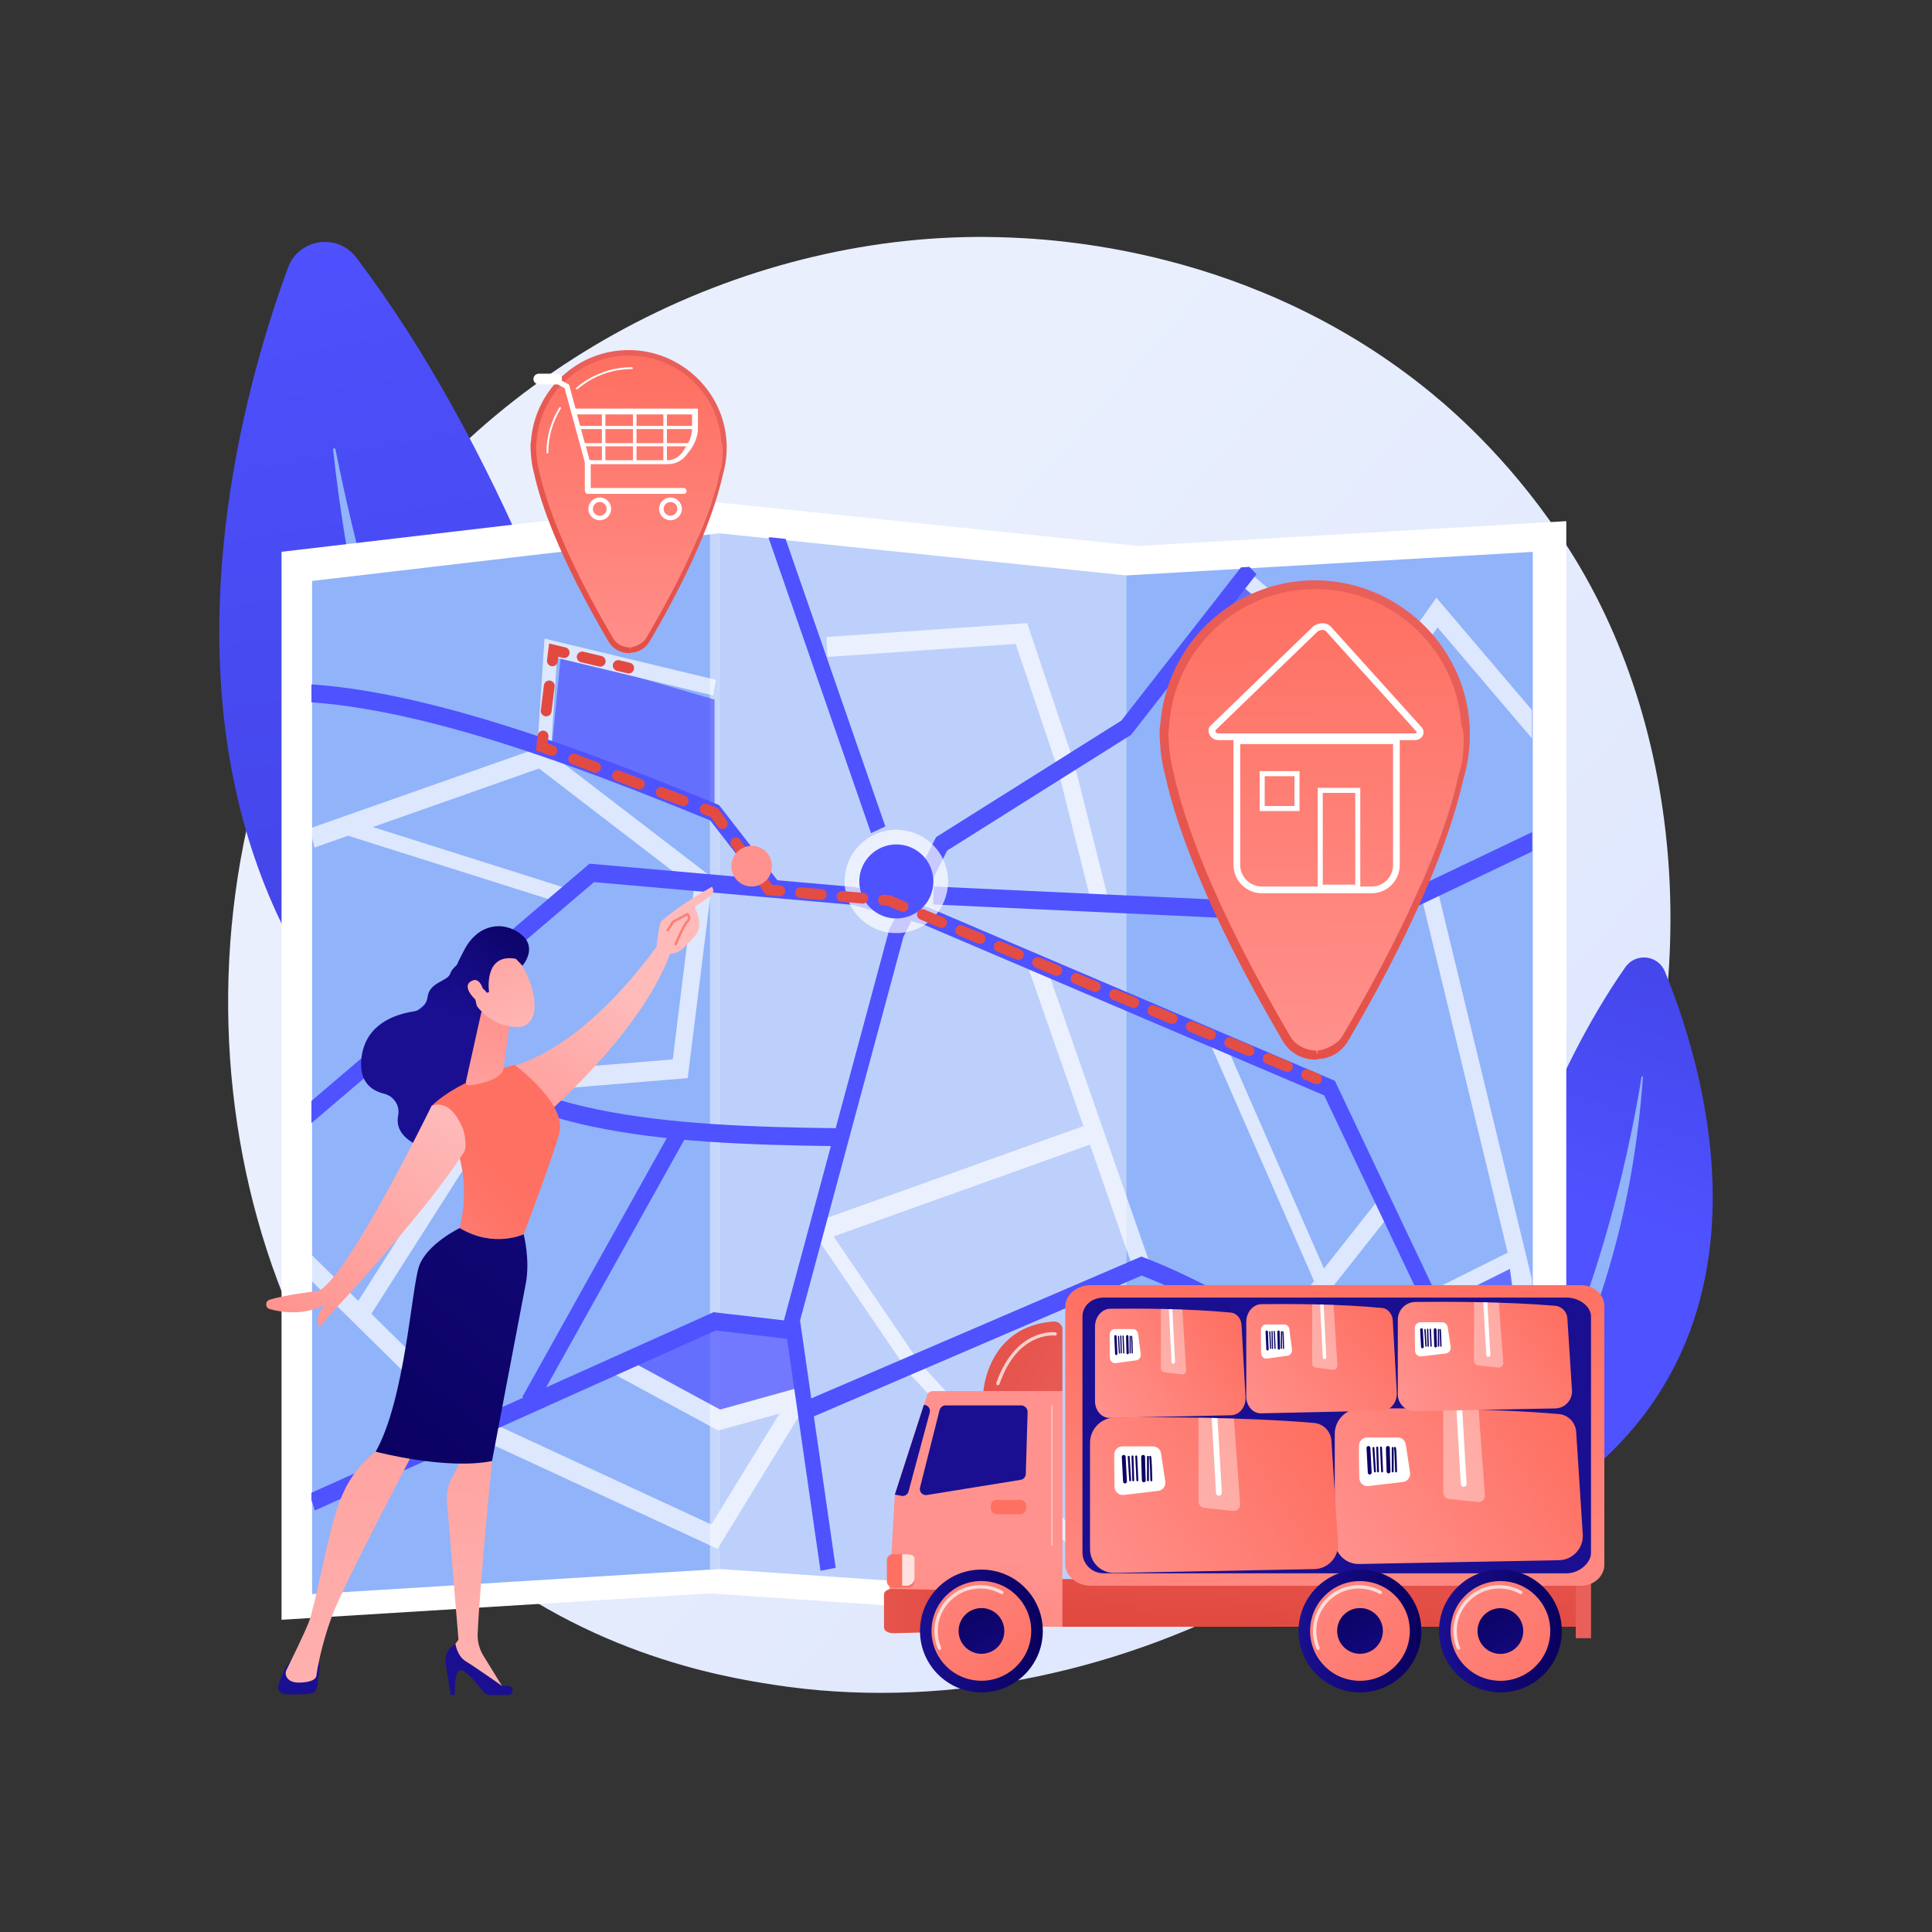 <?xml version="1.0" encoding="UTF-8"?>
<svg id="Illustration" xmlns="http://www.w3.org/2000/svg" xmlns:xlink="http://www.w3.org/1999/xlink" viewBox="0 0 3710 3710">
  <rect x="0" y="0" width="3710" height="3710" fill="#333333" stroke="none"/>
  <defs>
    <style>
      .cls-1 {
        fill: url(#linear-gradient-75);
      }

      .cls-2 {
        fill: url(#linear-gradient-2);
      }

      .cls-3 {
        fill: url(#linear-gradient-51);
      }

      .cls-4, .cls-5 {
        opacity: .69;
      }

      .cls-6, .cls-7, .cls-8, .cls-9, .cls-10, .cls-5 {
        fill: #fff;
      }

      .cls-11 {
        fill: url(#linear-gradient-17);
      }

      .cls-12 {
        fill: url(#linear-gradient-87);
      }

      .cls-13 {
        fill: url(#linear-gradient-93);
      }

      .cls-14 {
        fill: url(#linear-gradient-92);
      }

      .cls-7 {
        opacity: .47;
      }

      .cls-15 {
        fill: url(#linear-gradient-80);
      }

      .cls-16 {
        fill: url(#linear-gradient-109);
      }

      .cls-17 {
        fill: url(#linear-gradient-43);
      }

      .cls-18 {
        fill: url(#linear-gradient-15);
      }

      .cls-19 {
        fill: url(#linear-gradient-58);
      }

      .cls-20 {
        fill: url(#linear-gradient-69);
      }

      .cls-21 {
        fill: url(#linear-gradient-81);
      }

      .cls-22 {
        fill: url(#linear-gradient-18);
      }

      .cls-23 {
        fill: url(#linear-gradient-56);
      }

      .cls-24 {
        fill: url(#linear-gradient-40);
      }

      .cls-25 {
        fill: url(#linear-gradient-52);
      }

      .cls-26 {
        fill: url(#linear-gradient-28);
      }

      .cls-27 {
        fill: url(#linear-gradient-14);
      }

      .cls-28 {
        fill: url(#linear-gradient-36);
      }

      .cls-29 {
        fill: url(#linear-gradient-78);
      }

      .cls-30 {
        fill: url(#linear-gradient-20);
      }

      .cls-31 {
        fill: url(#linear-gradient-6);
      }

      .cls-32 {
        fill: url(#linear-gradient-53);
      }

      .cls-33 {
        fill: url(#linear-gradient-91);
      }

      .cls-34 {
        fill: url(#linear-gradient-60);
      }

      .cls-35 {
        fill: url(#linear-gradient-108);
      }

      .cls-36 {
        fill: url(#linear-gradient-84);
      }

      .cls-37 {
        fill: url(#linear-gradient-104);
      }

      .cls-38 {
        fill: url(#linear-gradient-35);
      }

      .cls-39 {
        fill: url(#linear-gradient-48);
      }

      .cls-40 {
        fill: url(#linear-gradient-32);
      }

      .cls-41 {
        fill: url(#linear-gradient-97);
      }

      .cls-42 {
        fill: url(#linear-gradient-11);
      }

      .cls-43 {
        fill: url(#linear-gradient-50);
      }

      .cls-8 {
        opacity: .8;
      }

      .cls-44 {
        fill: url(#linear-gradient-106);
      }

      .cls-45 {
        fill: url(#linear-gradient-63);
      }

      .cls-46 {
        fill: url(#linear-gradient-67);
      }

      .cls-47 {
        fill: url(#linear-gradient-95);
      }

      .cls-48 {
        fill: url(#linear-gradient-86);
      }

      .cls-49 {
        fill: url(#linear-gradient-39);
      }

      .cls-50 {
        fill: url(#linear-gradient-10);
      }

      .cls-51 {
        fill: #91b3fa;
      }

      .cls-52 {
        fill: url(#linear-gradient-59);
      }

      .cls-53 {
        fill: url(#linear-gradient-49);
      }

      .cls-54 {
        fill: url(#linear-gradient-37);
      }

      .cls-55 {
        fill: url(#linear-gradient-82);
      }

      .cls-56 {
        fill: url(#linear-gradient-16);
      }

      .cls-57 {
        fill: url(#linear-gradient-31);
      }

      .cls-58 {
        fill: url(#linear-gradient-85);
      }

      .cls-59 {
        fill: url(#linear-gradient-61);
      }

      .cls-60 {
        fill: url(#linear-gradient-68);
      }

      .cls-61 {
        fill: url(#linear-gradient-103);
      }

      .cls-62 {
        fill: url(#linear-gradient-62);
      }

      .cls-63 {
        fill: url(#linear-gradient-107);
      }

      .cls-64 {
        fill: url(#linear-gradient-41);
      }

      .cls-65 {
        fill: url(#linear-gradient-76);
      }

      .cls-9 {
        opacity: .72;
      }

      .cls-66 {
        fill: url(#linear-gradient-98);
      }

      .cls-10 {
        opacity: .37;
      }

      .cls-67 {
        fill: url(#linear-gradient-21);
      }

      .cls-68 {
        fill: url(#linear-gradient-72);
      }

      .cls-69 {
        fill: url(#linear-gradient-25);
      }

      .cls-70 {
        fill: url(#linear-gradient-89);
      }

      .cls-71 {
        fill: url(#linear-gradient-5);
      }

      .cls-72 {
        fill: url(#linear-gradient-64);
      }

      .cls-73 {
        fill: url(#linear-gradient-102);
      }

      .cls-74 {
        fill: url(#linear-gradient-83);
      }

      .cls-75 {
        fill: url(#linear-gradient-54);
      }

      .cls-76 {
        fill: url(#linear-gradient-45);
      }

      .cls-77 {
        fill: url(#linear-gradient-55);
      }

      .cls-78 {
        clip-path: url(#clippath);
      }

      .cls-79 {
        fill: url(#linear-gradient-34);
      }

      .cls-80 {
        fill: url(#linear-gradient-65);
      }

      .cls-81 {
        fill: url(#linear-gradient-70);
      }

      .cls-82 {
        fill: none;
      }

      .cls-83 {
        fill: url(#linear-gradient-79);
      }

      .cls-84 {
        fill: url(#linear-gradient-88);
      }

      .cls-85 {
        fill: url(#linear-gradient-7);
      }

      .cls-86 {
        fill: url(#linear-gradient-66);
      }

      .cls-87 {
        fill: url(#linear-gradient-96);
      }

      .cls-88 {
        fill: url(#linear-gradient-24);
      }

      .cls-89 {
        fill: url(#linear-gradient-73);
      }

      .cls-90 {
        fill: url(#linear-gradient-100);
      }

      .cls-91 {
        fill: url(#linear-gradient-105);
      }

      .cls-92 {
        fill: url(#linear-gradient-9);
      }

      .cls-93 {
        fill: url(#linear-gradient-22);
      }

      .cls-94 {
        fill: url(#linear-gradient-74);
      }

      .cls-95 {
        fill: url(#linear-gradient-42);
      }

      .cls-96 {
        fill: url(#linear-gradient-99);
      }

      .cls-97 {
        fill: url(#linear-gradient-3);
      }

      .cls-98 {
        fill: url(#linear-gradient);
      }

      .cls-99 {
        fill: url(#linear-gradient-27);
      }

      .cls-100 {
        fill: url(#linear-gradient-33);
      }

      .cls-101 {
        fill: url(#linear-gradient-38);
      }

      .cls-102 {
        fill: url(#linear-gradient-94);
      }

      .cls-103 {
        fill: url(#linear-gradient-29);
      }

      .cls-104 {
        fill: url(#linear-gradient-30);
      }

      .cls-105 {
        fill: #bdd0fb;
      }

      .cls-106 {
        fill: url(#linear-gradient-23);
      }

      .cls-107 {
        fill: url(#linear-gradient-19);
      }

      .cls-108 {
        fill: url(#linear-gradient-71);
      }

      .cls-109 {
        fill: url(#linear-gradient-4);
      }

      .cls-110 {
        fill: url(#linear-gradient-77);
      }

      .cls-111 {
        fill: url(#linear-gradient-8);
      }

      .cls-112 {
        fill: url(#linear-gradient-90);
      }

      .cls-113 {
        fill: url(#linear-gradient-44);
      }

      .cls-114 {
        fill: url(#linear-gradient-57);
      }

      .cls-115 {
        fill: url(#linear-gradient-47);
      }

      .cls-116 {
        fill: url(#linear-gradient-46);
      }

      .cls-117 {
        fill: url(#linear-gradient-12);
      }

      .cls-118 {
        fill: url(#linear-gradient-13);
      }

      .cls-119 {
        fill: url(#linear-gradient-26);
      }

      .cls-120 {
        fill: url(#linear-gradient-101);
      }
    </style>
    <linearGradient id="linear-gradient" x1="3445.05" y1="3288.66" x2="1365.82" y2="1469.33" gradientUnits="userSpaceOnUse">
      <stop offset="0" stop-color="#dae3fe"/>
      <stop offset="1" stop-color="#e9effd"/>
    </linearGradient>
    <linearGradient id="linear-gradient-2" x1="-8031.21" y1="-1975.3" x2="-8097.34" y2="-2651.24" gradientTransform="translate(-5164.92 2350.29) rotate(-166.23) scale(1 -1)" gradientUnits="userSpaceOnUse">
      <stop offset="0" stop-color="#4f52ff"/>
      <stop offset="1" stop-color="#4042e2"/>
    </linearGradient>
    <linearGradient id="linear-gradient-3" x1="629.33" y1="298.63" x2="964.14" y2="2172.88" gradientTransform="matrix(1, 0, 0, 1, 0, 0)" xlink:href="#linear-gradient-2"/>
    <clipPath id="clippath">
      <polygon class="cls-82" points="2161.44 1102.36 1379.75 1021.48 598.06 1112.94 598.06 3058.49 1379.75 3010.33 2161.44 3063.72 2942.16 2982.23 2942.16 1057.13 2161.44 1102.36"/>
    </clipPath>
    <linearGradient id="linear-gradient-4" x1="2389.48" y1="1360" x2="3390.47" y2="-407.25" gradientTransform="matrix(1, 0, 0, 1, 0, 0)" xlink:href="#linear-gradient-2"/>
    <linearGradient id="linear-gradient-5" x1="1528.66" y1="872.42" x2="2529.64" y2="-894.83" gradientTransform="matrix(1, 0, 0, 1, 0, 0)" xlink:href="#linear-gradient-2"/>
    <linearGradient id="linear-gradient-6" x1="3236.94" y1="1840.01" x2="4237.92" y2="72.76" gradientTransform="matrix(1, 0, 0, 1, 0, 0)" xlink:href="#linear-gradient-2"/>
    <linearGradient id="linear-gradient-7" x1="2174.45" y1="1238.2" x2="3175.43" y2="-529.04" gradientTransform="matrix(1, 0, 0, 1, 0, 0)" xlink:href="#linear-gradient-2"/>
    <linearGradient id="linear-gradient-8" x1="1433.47" y1="818.51" x2="2434.45" y2="-948.75" gradientTransform="matrix(1, 0, 0, 1, 0, 0)" xlink:href="#linear-gradient-2"/>
    <linearGradient id="linear-gradient-9" x1="2887.2" y1="1641.91" x2="3888.18" y2="-125.34" gradientTransform="matrix(1, 0, 0, 1, 0, 0)" xlink:href="#linear-gradient-2"/>
    <linearGradient id="linear-gradient-10" x1="1761.17" y1="1004.12" x2="2762.15" y2="-763.13" gradientTransform="matrix(1, 0, 0, 1, 0, 0)" xlink:href="#linear-gradient-2"/>
    <linearGradient id="linear-gradient-11" x1="2482.74" y1="1412.82" x2="3483.72" y2="-354.43" gradientTransform="matrix(1, 0, 0, 1, 0, 0)" xlink:href="#linear-gradient-2"/>
    <linearGradient id="linear-gradient-12" x1="1918.78" y1="1093.39" x2="2919.76" y2="-673.86" gradientTransform="matrix(1, 0, 0, 1, 0, 0)" xlink:href="#linear-gradient-2"/>
    <linearGradient id="linear-gradient-13" x1="2511.07" y1="1428.87" x2="3512.05" y2="-338.38" gradientTransform="matrix(1, 0, 0, 1, 0, 0)" xlink:href="#linear-gradient-2"/>
    <linearGradient id="linear-gradient-14" x1="1963.75" y1="1118.87" x2="2964.73" y2="-648.38" gradientTransform="matrix(1, 0, 0, 1, 0, 0)" xlink:href="#linear-gradient-2"/>
    <linearGradient id="linear-gradient-15" x1="1804.78" y1="1028.82" x2="2805.77" y2="-738.43" gradientTransform="matrix(1, 0, 0, 1, 0, 0)" xlink:href="#linear-gradient-2"/>
    <linearGradient id="linear-gradient-16" x1="2275.36" y1="1295.36" x2="3276.34" y2="-471.89" gradientTransform="matrix(1, 0, 0, 1, 0, 0)" xlink:href="#linear-gradient-2"/>
    <linearGradient id="linear-gradient-17" x1="2437.34" y1="1387.11" x2="3438.33" y2="-380.14" gradientTransform="matrix(1, 0, 0, 1, 0, 0)" xlink:href="#linear-gradient-2"/>
    <linearGradient id="linear-gradient-18" x1="2026.19" y1="1154.23" x2="3027.17" y2="-613.02" gradientTransform="matrix(1, 0, 0, 1, 0, 0)" xlink:href="#linear-gradient-2"/>
    <linearGradient id="linear-gradient-19" x1="-2123.16" y1="1709.96" x2="-2029.09" y2="1945.91" gradientTransform="translate(-1165.43) rotate(-180) scale(1 -1)" gradientUnits="userSpaceOnUse">
      <stop offset="0" stop-color="#09005d"/>
      <stop offset="1" stop-color="#1a0f91"/>
    </linearGradient>
    <linearGradient id="linear-gradient-20" x1="-2468.77" y1="1517.37" x2="-2295" y2="1912.74" gradientTransform="translate(-915.01 -113.52) rotate(-167.84) scale(1 -1)" gradientUnits="userSpaceOnUse">
      <stop offset="0" stop-color="#febbba"/>
      <stop offset="1" stop-color="#ff928e"/>
    </linearGradient>
    <linearGradient id="linear-gradient-21" x1="-1274.1" y1="-393.31" x2="-1332.77" y2="62.31" xlink:href="#linear-gradient-19"/>
    <linearGradient id="linear-gradient-22" x1="-2116.34" y1="3535.07" x2="-2001.56" y2="2193.57" gradientTransform="translate(-1165.43) rotate(-180) scale(1 -1)" xlink:href="#linear-gradient-20"/>
    <linearGradient id="linear-gradient-23" x1="-1614.56" y1="-437.16" x2="-1673.24" y2="18.46" xlink:href="#linear-gradient-19"/>
    <linearGradient id="linear-gradient-24" x1="-1885.45" y1="3555.03" x2="-1770.64" y2="2213.18" gradientTransform="translate(-1165.43) rotate(-180) scale(1 -1)" xlink:href="#linear-gradient-20"/>
    <linearGradient id="linear-gradient-25" x1="630.74" y1="2526.84" x2="934.49" y2="2229.99" gradientUnits="userSpaceOnUse">
      <stop offset="0" stop-color="#ff928e"/>
      <stop offset="1" stop-color="#fe7062"/>
    </linearGradient>
    <linearGradient id="linear-gradient-26" x1="663.02" y1="2875.66" x2="1505.63" y2="1838.6" gradientTransform="matrix(1, 0, 0, 1, 0, 0)" xlink:href="#linear-gradient-19"/>
    <linearGradient id="linear-gradient-27" x1="842.34" y1="2368.9" x2="959.7" y2="1947.8" gradientTransform="matrix(1, 0, 0, 1, 0, 0)" xlink:href="#linear-gradient-20"/>
    <linearGradient id="linear-gradient-28" x1="-2313.71" y1="1705.04" x2="-2125.58" y2="1370.23" gradientTransform="translate(-936.34 -99.24) rotate(-168.8) scale(1 -1)" xlink:href="#linear-gradient-20"/>
    <linearGradient id="linear-gradient-29" x1="-2273.25" y1="1413.48" x2="-2179.18" y2="1649.44" gradientTransform="translate(-936.34 -99.24) rotate(-168.8) scale(1 -1)" xlink:href="#linear-gradient-19"/>
    <linearGradient id="linear-gradient-30" x1="-2273.66" y1="1727.55" x2="-2085.53" y2="1392.74" gradientTransform="translate(-936.34 -99.24) rotate(-168.8) scale(1 -1)" xlink:href="#linear-gradient-20"/>
    <linearGradient id="linear-gradient-31" x1="-2503.11" y1="1532.46" x2="-2329.34" y2="1927.83" xlink:href="#linear-gradient-20"/>
    <linearGradient id="linear-gradient-32" x1="1316.43" y1="1417.17" x2="1292.27" y2="2038.47" xlink:href="#linear-gradient-25"/>
    <linearGradient id="linear-gradient-33" x1="869.15" y1="2127.31" x2="555.04" y2="2558.77" gradientTransform="matrix(1, 0, 0, 1, 0, 0)" xlink:href="#linear-gradient-20"/>
    <linearGradient id="linear-gradient-34" x1="2531.38" y1="2065.12" x2="2522.18" y2="1128.58" gradientTransform="translate(1735.64 -1372.8) rotate(45)" xlink:href="#linear-gradient-25"/>
    <linearGradient id="linear-gradient-35" x1="2531.25" y1="2065.13" x2="2522.04" y2="1128.58" xlink:href="#linear-gradient-25"/>
    <linearGradient id="linear-gradient-36" x1="2107.71" y1="2413.8" x2="2650.77" y2="1134.38" gradientUnits="userSpaceOnUse">
      <stop offset="0" stop-color="#e1473d"/>
      <stop offset="1" stop-color="#e9605a"/>
    </linearGradient>
    <linearGradient id="linear-gradient-37" x1="1197.04" y1="1307.17" x2="1210.85" y2="701.98" gradientTransform="translate(960.53 -602.28) rotate(45)" xlink:href="#linear-gradient-25"/>
    <linearGradient id="linear-gradient-38" x1="1196.72" y1="1307.16" x2="1210.53" y2="701.97" xlink:href="#linear-gradient-25"/>
    <linearGradient id="linear-gradient-39" x1="955.36" y1="1351.8" x2="1279.81" y2="753.51" xlink:href="#linear-gradient-36"/>
    <linearGradient id="linear-gradient-40" x1="2529.67" y1="3158.99" x2="2546.93" y2="2831.08" xlink:href="#linear-gradient-36"/>
    <linearGradient id="linear-gradient-41" x1="3363.53" y1="2962.48" x2="3196.13" y2="3028.07" xlink:href="#linear-gradient-36"/>
    <linearGradient id="linear-gradient-42" x1="2583.13" y1="3279.95" x2="2552.07" y2="2461.91" xlink:href="#linear-gradient-25"/>
    <linearGradient id="linear-gradient-43" x1="3044.79" y1="592.74" x2="2754.85" y2="1904.37" gradientTransform="matrix(1, 0, 0, 1, 0, 0)" xlink:href="#linear-gradient-19"/>
    <linearGradient id="linear-gradient-44" x1="233.6" y1="2987.71" x2="273.91" y2="3861.24" gradientTransform="translate(2111.82) rotate(-180) scale(1 -1)" xlink:href="#linear-gradient-25"/>
    <linearGradient id="linear-gradient-45" x1="220.17" y1="3089.33" x2="594.16" y2="3098.75" gradientTransform="translate(2111.82) rotate(-180) scale(1 -1)" xlink:href="#linear-gradient-36"/>
    <linearGradient id="linear-gradient-46" x1="9116.95" y1="-4009.72" x2="8896.05" y2="-3840.59" gradientTransform="translate(2111.82) rotate(-180) scale(1 -1)" xlink:href="#linear-gradient-19"/>
    <linearGradient id="linear-gradient-47" x1="9161.28" y1="-3951.83" x2="8940.37" y2="-3782.7" gradientTransform="translate(2111.82) rotate(-180) scale(1 -1)" xlink:href="#linear-gradient-19"/>
    <linearGradient id="linear-gradient-48" x1="417.65" y1="2768.75" x2="229.63" y2="2865.79" gradientTransform="translate(2111.82) rotate(-180) scale(1 -1)" xlink:href="#linear-gradient-25"/>
    <linearGradient id="linear-gradient-49" x1="395.18" y1="2479.68" x2="-26.67" y2="2697.41" gradientTransform="translate(2111.82) rotate(-180) scale(1 -1)" xlink:href="#linear-gradient-36"/>
    <linearGradient id="linear-gradient-50" x1="109.32" y1="3131.96" x2="345.13" y2="3131.96" gradientTransform="translate(2111.82) rotate(-180) scale(1 -1)" xlink:href="#linear-gradient-19"/>
    <linearGradient id="linear-gradient-51" x1="-3079.41" y1="2865.88" x2="-3399" y2="3264.43" gradientTransform="translate(4756.36 -390.05) rotate(-94.37) scale(1 -1)" xlink:href="#linear-gradient-25"/>
    <linearGradient id="linear-gradient-52" x1="270.5" y1="3061.05" x2="150.64" y2="3257.43" gradientTransform="translate(2666.99 90.8) rotate(-169.72) scale(1 -1)" xlink:href="#linear-gradient-19"/>
    <linearGradient id="linear-gradient-53" x1="-617.62" y1="3131.96" x2="-381.81" y2="3131.96" gradientTransform="translate(2111.82) rotate(-180) scale(1 -1)" xlink:href="#linear-gradient-19"/>
    <linearGradient id="linear-gradient-54" x1="-3797.6" y1="2940.33" x2="-4181.12" y2="3271.2" gradientTransform="translate(5401.27 -1132.39) rotate(-94.73) scale(1 -1)" xlink:href="#linear-gradient-25"/>
    <linearGradient id="linear-gradient-55" x1="-456.44" y1="3061.05" x2="-576.3" y2="3257.43" gradientTransform="translate(2678.65 -38.91) rotate(-169.72) scale(1 -1)" xlink:href="#linear-gradient-19"/>
    <linearGradient id="linear-gradient-56" x1="-887.35" y1="3131.96" x2="-651.53" y2="3131.96" gradientTransform="translate(2111.82) rotate(-180) scale(1 -1)" xlink:href="#linear-gradient-19"/>
    <linearGradient id="linear-gradient-57" x1="-4012.91" y1="2943.1" x2="-4475.38" y2="3258.94" gradientTransform="translate(5648.75 -1401.2) rotate(-94.73) scale(1 -1)" xlink:href="#linear-gradient-25"/>
    <linearGradient id="linear-gradient-58" x1="-726.17" y1="3061.05" x2="-846.02" y2="3257.43" gradientTransform="translate(2975.76 -91.75) rotate(-164.52) scale(1 -1)" xlink:href="#linear-gradient-19"/>
    <linearGradient id="linear-gradient-59" x1="1945.17" y1="2866.58" x2="1808.83" y2="2961.5" xlink:href="#linear-gradient-25"/>
    <linearGradient id="linear-gradient-60" x1="2570.84" y1="3004.58" x2="2995.39" y2="2721.54" xlink:href="#linear-gradient-25"/>
    <linearGradient id="linear-gradient-61" x1="5632.92" y1="2770.54" x2="5514.52" y2="2942.59" gradientTransform="translate(-2971.73)" xlink:href="#linear-gradient-19"/>
    <linearGradient id="linear-gradient-62" x1="5637.18" y1="2773.47" x2="5518.78" y2="2945.52" gradientTransform="translate(-2971.73)" xlink:href="#linear-gradient-19"/>
    <linearGradient id="linear-gradient-63" x1="5642.32" y1="2777" x2="5523.92" y2="2949.05" gradientTransform="translate(-2971.73)" xlink:href="#linear-gradient-19"/>
    <linearGradient id="linear-gradient-64" x1="5651.2" y1="2783.12" x2="5532.8" y2="2955.17" gradientTransform="translate(-2971.73)" xlink:href="#linear-gradient-19"/>
    <linearGradient id="linear-gradient-65" x1="5657.06" y1="2787.15" x2="5538.66" y2="2959.2" gradientTransform="translate(-2971.73)" xlink:href="#linear-gradient-19"/>
    <linearGradient id="linear-gradient-66" x1="5660.7" y1="2789.65" x2="5542.3" y2="2961.7" gradientTransform="translate(-2971.73)" xlink:href="#linear-gradient-19"/>
    <linearGradient id="linear-gradient-67" x1="5626.83" y1="2766.34" x2="5508.43" y2="2938.4" gradientTransform="translate(-2971.73)" xlink:href="#linear-gradient-19"/>
    <linearGradient id="linear-gradient-68" x1="2065.96" y1="3042.94" x2="2521.58" y2="2742.64" xlink:href="#linear-gradient-25"/>
    <linearGradient id="linear-gradient-69" x1="5162.95" y1="2787.64" x2="5044.55" y2="2959.69" gradientTransform="translate(-2971.73)" xlink:href="#linear-gradient-19"/>
    <linearGradient id="linear-gradient-70" x1="5167.21" y1="2790.57" x2="5048.81" y2="2962.62" gradientTransform="translate(-2971.73)" xlink:href="#linear-gradient-19"/>
    <linearGradient id="linear-gradient-71" x1="5172.34" y1="2794.1" x2="5053.94" y2="2966.15" gradientTransform="translate(-2971.73)" xlink:href="#linear-gradient-19"/>
    <linearGradient id="linear-gradient-72" x1="5181.23" y1="2800.22" x2="5062.83" y2="2972.27" gradientTransform="translate(-2971.73)" xlink:href="#linear-gradient-19"/>
    <linearGradient id="linear-gradient-73" x1="5187.09" y1="2804.25" x2="5068.69" y2="2976.3" gradientTransform="translate(-2971.73)" xlink:href="#linear-gradient-19"/>
    <linearGradient id="linear-gradient-74" x1="5190.73" y1="2806.75" x2="5072.32" y2="2978.8" gradientTransform="translate(-2971.73)" xlink:href="#linear-gradient-19"/>
    <linearGradient id="linear-gradient-75" x1="5156.86" y1="2783.45" x2="5038.46" y2="2955.5" gradientTransform="translate(-2971.73)" xlink:href="#linear-gradient-19"/>
    <linearGradient id="linear-gradient-76" x1="2705.57" y1="2709.48" x2="2988.6" y2="2502.38" xlink:href="#linear-gradient-25"/>
    <linearGradient id="linear-gradient-77" x1="5724.81" y1="2546.23" x2="5641.66" y2="2667.06" gradientTransform="translate(-2971.73)" xlink:href="#linear-gradient-19"/>
    <linearGradient id="linear-gradient-78" x1="5727.8" y1="2548.29" x2="5644.65" y2="2669.12" gradientTransform="translate(-2971.73)" xlink:href="#linear-gradient-19"/>
    <linearGradient id="linear-gradient-79" x1="5731.41" y1="2550.77" x2="5648.26" y2="2671.6" gradientTransform="translate(-2971.73)" xlink:href="#linear-gradient-19"/>
    <linearGradient id="linear-gradient-80" x1="5737.65" y1="2555.07" x2="5654.5" y2="2675.89" gradientTransform="translate(-2971.73)" xlink:href="#linear-gradient-19"/>
    <linearGradient id="linear-gradient-81" x1="5741.76" y1="2557.9" x2="5658.61" y2="2678.73" gradientTransform="translate(-2971.73)" xlink:href="#linear-gradient-19"/>
    <linearGradient id="linear-gradient-82" x1="5744.32" y1="2559.66" x2="5661.17" y2="2680.48" gradientTransform="translate(-2971.73)" xlink:href="#linear-gradient-19"/>
    <linearGradient id="linear-gradient-83" x1="5720.54" y1="2543.29" x2="5637.39" y2="2664.12" gradientTransform="translate(-2971.73)" xlink:href="#linear-gradient-19"/>
    <linearGradient id="linear-gradient-84" x1="2388.22" y1="2733.22" x2="2654" y2="2508.86" xlink:href="#linear-gradient-25"/>
    <linearGradient id="linear-gradient-85" x1="5426.61" y1="2550.46" x2="5343.32" y2="2671.49" gradientTransform="translate(-2971.73)" xlink:href="#linear-gradient-19"/>
    <linearGradient id="linear-gradient-86" x1="5428.93" y1="2552.58" x2="5345.87" y2="2673.28" gradientTransform="translate(-2971.73)" xlink:href="#linear-gradient-19"/>
    <linearGradient id="linear-gradient-87" x1="5431.84" y1="2555.04" x2="5348.66" y2="2675.9" gradientTransform="translate(-2971.73)" xlink:href="#linear-gradient-19"/>
    <linearGradient id="linear-gradient-88" x1="5436.81" y1="2559.4" x2="5354.06" y2="2679.65" gradientTransform="translate(-2971.73)" xlink:href="#linear-gradient-19"/>
    <linearGradient id="linear-gradient-89" x1="5440.12" y1="2562.21" x2="5357.28" y2="2682.58" gradientTransform="translate(-2971.73)" xlink:href="#linear-gradient-19"/>
    <linearGradient id="linear-gradient-90" x1="5442.19" y1="2563.92" x2="5359.02" y2="2684.78" gradientTransform="translate(-2971.73)" xlink:href="#linear-gradient-19"/>
    <linearGradient id="linear-gradient-91" x1="5423.19" y1="2547.62" x2="5340.25" y2="2668.15" gradientTransform="translate(-2971.73)" xlink:href="#linear-gradient-19"/>
    <linearGradient id="linear-gradient-92" x1="2098.51" y1="2717.48" x2="2371.19" y2="2531.09" xlink:href="#linear-gradient-25"/>
    <linearGradient id="linear-gradient-93" x1="5136.16" y1="2559.3" x2="5052.87" y2="2680.33" gradientTransform="translate(-2971.73)" xlink:href="#linear-gradient-19"/>
    <linearGradient id="linear-gradient-94" x1="5138.48" y1="2561.41" x2="5055.42" y2="2682.12" gradientTransform="translate(-2971.73)" xlink:href="#linear-gradient-19"/>
    <linearGradient id="linear-gradient-95" x1="5141.39" y1="2563.87" x2="5058.21" y2="2684.73" gradientTransform="translate(-2971.73)" xlink:href="#linear-gradient-19"/>
    <linearGradient id="linear-gradient-96" x1="5146.36" y1="2568.24" x2="5063.61" y2="2688.48" gradientTransform="translate(-2971.73)" xlink:href="#linear-gradient-19"/>
    <linearGradient id="linear-gradient-97" x1="5149.66" y1="2571.04" x2="5066.83" y2="2691.42" gradientTransform="translate(-2971.73)" xlink:href="#linear-gradient-19"/>
    <linearGradient id="linear-gradient-98" x1="5151.73" y1="2572.76" x2="5068.56" y2="2693.62" gradientTransform="translate(-2971.73)" xlink:href="#linear-gradient-19"/>
    <linearGradient id="linear-gradient-99" x1="5132.74" y1="2556.46" x2="5049.8" y2="2676.98" gradientTransform="translate(-2971.73)" xlink:href="#linear-gradient-19"/>
    <linearGradient id="linear-gradient-100" x1="1211.55" y1="980.56" x2="1059.68" y2="4156.09" xlink:href="#linear-gradient-36"/>
    <linearGradient id="linear-gradient-101" x1="1149.07" y1="977.57" x2="997.2" y2="4153.09" xlink:href="#linear-gradient-36"/>
    <linearGradient id="linear-gradient-102" x1="1085.81" y1="974.54" x2="933.94" y2="4150.07" xlink:href="#linear-gradient-36"/>
    <linearGradient id="linear-gradient-103" x1="1069.39" y1="973.76" x2="917.52" y2="4149.29" xlink:href="#linear-gradient-36"/>
    <linearGradient id="linear-gradient-104" x1="1071.9" y1="973.88" x2="920.03" y2="4149.41" xlink:href="#linear-gradient-36"/>
    <linearGradient id="linear-gradient-105" x1="1297.67" y1="984.68" x2="1145.8" y2="4160.2" xlink:href="#linear-gradient-36"/>
    <linearGradient id="linear-gradient-106" x1="1514.96" y1="995.07" x2="1363.09" y2="4170.6" xlink:href="#linear-gradient-36"/>
    <linearGradient id="linear-gradient-107" x1="2045.95" y1="1020.46" x2="1894.07" y2="4195.99" xlink:href="#linear-gradient-36"/>
    <linearGradient id="linear-gradient-108" x1="2567.6" y1="1045.41" x2="2415.73" y2="4220.94" xlink:href="#linear-gradient-36"/>
    <linearGradient id="linear-gradient-109" x1="1454.21" y1="1642.42" x2="1545.68" y2="1462.93" gradientTransform="translate(2730.78 -123.66) rotate(76.72)" xlink:href="#linear-gradient-25"/>
  </defs>
  <path class="cls-98" d="M3091.69,2343.8c-268.72,632.73-984.53,987.19-1605.28,891.57-101.01-15.56-377.93-61.9-623.1-280.55-471.97-420.9-572.91-1254.35-192.18-1841.7,277.1-427.49,773.84-669.82,1245.83-657.69,101.67,2.61,491.3,18.7,833.72,301.05,50.29,41.47,161.22,140.02,261.2,296.36,234.76,367.12,254.94,878.59,79.81,1290.95Z"/>
  <g>
    <path class="cls-2" d="M2748.52,2991.89s78.73-714.05,372.57-1134.57c19.75-28.27,62.91-23.64,76.02,8.26,87.67,213.28,286.27,868.52-448.59,1126.31Z"/>
    <path class="cls-51" d="M2812.11,2938.63c-1.49,1.86,1.08,4.21,2.8,2.56,63.64-60.76,302.93-350.23,339.98-872.83,.12-1.68-2.37-2.01-2.63-.34-19.42,122.48-104.64,575.77-340.15,870.61Z"/>
  </g>
  <g>
    <path class="cls-97" d="M1406.33,2439.89s-183.97-1234.51-721.98-1945.15c-36.17-47.77-110.79-36.88-131.44,19.37-138.1,376.1-439.5,1526.87,853.42,1925.78Z"/>
    <path class="cls-51" d="M1292.39,2351.63c2.71,3.14-1.59,7.37-4.69,4.63-114.51-101.27-549.14-588-648.06-1492.87-.32-2.91,3.98-3.64,4.55-.77,41.82,211.35,219.8,992.71,648.21,1489.02Z"/>
  </g>
  <g>
    <g>
      <polygon class="cls-6" points="2186.05 1048.43 1363.34 963.17 540.62 1059.58 540.62 3110.47 1363.34 3059.7 2186.05 3115.98 3007.74 3030.08 3007.74 1000.76 2186.05 1048.43"/>
      <polygon class="cls-51" points="1381 3012.95 599.31 3061.11 599.31 1115.55 1381 1024.09 1381 3012.95"/>
      <polygon class="cls-105" points="2162.69 3066.34 1381 3012.95 1381 1024.09 2162.69 1104.97 2162.69 3066.34"/>
      <polygon class="cls-51" points="2943.4 2984.84 2162.69 3066.34 2162.69 1104.97 2943.4 1059.75 2943.4 2984.84"/>
      <rect class="cls-7" x="1363.3" y="1024.09" width="17.7" height="1989.4"/>
    </g>
    <g class="cls-78">
      <g class="cls-4">
        <polygon class="cls-109" points="2389 1124.61 2591.66 1279.68 2453.53 1409.19 2290.73 1257.73 2389 1124.61"/>
        <polygon class="cls-71" points="1060.21 1429 1077.12 1257.73 1372.15 1343.36 1372.15 1560.65 1060.21 1429"/>
        <polygon class="cls-31" points="2749.54 2494.53 2913.15 2412.82 2935.3 2578.56 2792.29 2624.5 2749.54 2494.53"/>
        <polygon class="cls-85" points="1207.85 2626.42 1372.15 2710.92 1535.92 2683.85 1521.12 2571.86 1372.15 2537.4 1207.85 2626.42"/>
        <polygon class="cls-6" points="1040.34 1433.92 594.55 1590.88 604.07 1627.52 668.45 1604.86 1080.96 1735.3 1087.86 1705.74 715.95 1588.13 1035.1 1475.76 1332.84 1704.38 1291.87 2034.3 966.25 2061.22 679.9 2510.78 706.32 2533.59 983.67 2098.16 1320.63 2070.31 1368.38 1685.8 1040.34 1433.92"/>
        <polygon class="cls-6" points="901.2 2758.7 560.82 2422.79 582.08 2393.58 922.47 2729.5 901.2 2758.7"/>
        <polygon class="cls-6" points="2207.3 2423.95 2004.17 1841.67 1973.7 1856.07 2080.57 2162.42 1561.56 2348.2 1571.23 2384.8 2092.99 2198.03 2176.82 2438.36 2207.3 2423.95"/>
        <polygon class="cls-6" points="2641.22 2310.66 2542.32 2435.89 2346.99 1989.62 2323.55 2003.52 2523.21 2459.69 2523.82 2459.33 2447.65 2555.78 2471.86 2581.69 2665.44 2336.57 2641.22 2310.66"/>
        <path class="cls-6" d="M2522.27,1536.87l-19.09-31.18c-.83,.69-1.35,1.27-1.38,1.31,10.45-11.9,152.17-211.55,244.89-342.86l11.57-16.38,210.89,247.96-23.37,26.94-185.26-217.82c-20.36,28.81-64.65,91.43-109.02,153.85-122.86,172.89-126.25,175.7-129.24,178.18Z"/>
        <polygon class="cls-6" points="2097.34 1739.81 2031.26 1476.48 1950.49 1236.44 1588.97 1261.46 1587.02 1223.24 1972.4 1196.56 2062.62 1464.93 2128.91 1729.08 2097.34 1739.81"/>
        <polygon class="cls-6" points="1058.17 1437.11 1031.93 1434.77 1045.62 1226.28 1374.81 1305.48 1369.48 1335.48 1069.58 1263.32 1058.17 1437.11"/>
        <polygon class="cls-6" points="2449.41 1431.54 2432.99 1407.61 2569.9 1280.31 2380.2 1121.35 2395.57 1096.49 2613.43 1279.04 2449.41 1431.54"/>
        <polygon class="cls-6" points="2980.3 2615.94 2762.08 1715.32 2730.42 1725.71 2895.12 2405.43 2741.06 2482.36 2751.44 2510.52 2899.47 2436.59 2917.21 2569.34 2801.94 2606.37 2808.94 2635.9 2940.71 2593.57 2948.65 2626.33 2980.3 2615.94"/>
        <path class="cls-6" d="M1377.78,2974.23l-483.98-224.15,12.16-35.58,460.05,213.06,130.96-213.21-117.71,32.73-200.51-108.6,13.87-34.71,190.13,102.98,151.34-42.08c14.57-4.05,26.55,11.86,18.64,24.74l-174.94,284.81Z"/>
        <polygon class="cls-6" points="2429.12 2563.15 2099.77 2978.12 1765.15 2615.99 1576.71 2339.1 1556.09 2358.12 1745.15 2635.93 1745.77 2636.84 2081.91 3000.62 2029.69 3066.43 2053.84 3092.41 2453.27 2589.13 2429.12 2563.15"/>
      </g>
      <g>
        <path class="cls-111" d="M1478.63,1723.43l-114.94-147.99c-257.59-105.71-550.97-214.99-778.55-227.55l1.4-34.42c232.46,12.83,530.07,123.93,790.54,230.92l3.54,1.45,119.97,154.47-21.96,23.11Z"/>
        <path class="cls-92" d="M2924.27,2902.43c-250.92-179.32-534.74-376.7-731.93-453.03l-640.98,275.43-10.25-32.33,650.65-279.58,4.89,1.86c200.43,76.1,488.67,276.46,743.1,458.29l-15.49,29.37Z"/>
        <polygon class="cls-50" points="1672.67 1599.87 1475.88 1032.75 1503.33 1019.84 1700.11 1586.96 1672.67 1599.87"/>
        <path class="cls-42" d="M2564.43,1756.85c-50.9-229.88-148.97-388.19-299.8-483.99l14.18-30.25c83.22,52.86,152.23,124.96,205.1,214.29,48.03,81.14,83.74,176.44,109.18,291.35l-28.66,8.6Z"/>
        <polygon class="cls-117" points="1027.81 2701.72 1003.1 2682.44 1293.9 2161.31 1318.61 2180.58 1027.81 2701.72"/>
        <polygon class="cls-118" points="2646.1 1776.42 1791.8 1736.78 1792.98 1702.34 2640.83 1741.69 2951.85 1593.26 2963.08 1625.14 2646.1 1776.42"/>
        <polygon class="cls-27" points="604.63 2900.51 593.98 2868.36 1370.11 2519.85 1522.59 2537.49 1519.66 2571.78 1374.19 2554.95 604.63 2900.51"/>
        <path class="cls-18" d="M1604.83,2200.93c-333.22-4.11-645.52-23.82-804.8-217.3l21.37-23.84c151.32,183.82,457.08,202.66,783.74,206.69l-.31,34.46Z"/>
        <polygon class="cls-56" points="1575.59 3016.35 1505.94 2533.31 1507 2529.37 1707.63 1784.77 1797.56 1607.55 2153.43 1383.65 2390.82 1079.53 2412.72 1102.71 2171.94 1411.17 1818.86 1633.31 1734.86 1798.87 1536.31 2535.75 1604.79 3010.64 1575.59 3016.35"/>
        <polygon class="cls-11" points="2958.58 2979.34 2542.76 2103.41 1774.06 1775.58 1637.23 1737.59 1140.66 1693.89 592.34 2161.64 574.84 2133.85 1131.98 1658.57 1137.44 1659.05 1641.81 1703.44 1782.61 1742.53 1783.42 1742.88 2563.33 2075.48 2566 2081.11 2984.49 2962.67 2958.58 2979.34"/>
      </g>
    </g>
    <ellipse class="cls-5" cx="1721.24" cy="1692.62" rx="99.29" ry="99.21"/>
    <ellipse class="cls-22" cx="1721.24" cy="1692.62" rx="71.15" ry="71.08"/>
  </g>
  <g>
    <path class="cls-107" d="M901.95,1836.88s-31.71,15.42-37.54,33.14c-4.68,14.22-39.74,16.05-43.21,44.01-1.79,14.44-12.47,26-26.85,28.2-35.81,5.49-91,24.08-99.83,86.26-6.74,47.46,17.45,65.45,42.84,71.68,18.65,4.57,31.04,22.71,27.27,41.54-3.62,18.06,1.78,38.93,33.06,55.44,70.11,36.99,140.12-87.64,140.12-87.64l14.35-217.62-50.22-55.03Z"/>
    <path class="cls-30" d="M1283.42,1785.29s-139.98,221.41-306.43,264.17c0,0,32.43,92.38,57.47,102.95,0,0,204.78-170.87,257.41-335.66l-8.45-31.46Z"/>
    <path class="cls-67" d="M613.78,3201.41l-4.54,37.3c-.86,7.08-6.43,12.67-13.51,13.48-11.96,1.37-31.14,2.77-49.91,.78-8.24-.87-13.59-9.21-11.08-17.11,4.58-14.4,12.95-36.01,25.02-48.73h41.37c7.65,0,13.58,6.69,12.65,14.28Z"/>
    <path class="cls-93" d="M937.82,2764.52l6.98,41.08s-23.38,236.87-27.54,331.61c-.65,14.85,3.19,29.53,10.99,42.19l40.66,66.03-103.34-60.98-2.06-12.61,16.92-23.26-22.16-265.35c-1.3-15.59,1.91-31.22,9.27-45.03l21.38-40.16,48.91-33.53Z"/>
    <path class="cls-106" d="M975.71,3255h-32.98c-6.17,0-11.99-2.83-15.76-7.73-10.28-13.36-31.58-39.42-41.77-40.1-13.71-.92-11.96,47.83-11.96,47.83h-7.69l-9.73-60.57c-2.45-15.24,5.13-30.34,18.81-37.48h0s3.13,23.18,20.13,33.43c16.99,10.25,69.16,46.97,69.16,46.97,0,0,6.39-.91,13.4,.36,10.41,1.88,8.95,17.29-1.62,17.29Z"/>
    <path class="cls-88" d="M796.28,2784.03s-136.99,259.86-158.77,319.2c-21.78,59.33-29.41,108.83-29.7,113.51-.46,7.32-9.57,14.35-34.68,14.35-12.96,0-19.31-5.19-22.41-10.22-2.65-4.29-2.79-9.66-.55-14.18,7.92-16.04,33.07-67.29,42.39-90.53,11.12-27.75,35.04-153.53,48.16-197.26,13.12-43.73,27.95-91.17,85.07-134.86,0,0,39.22-38.41,70.49,0Z"/>
    <path class="cls-69" d="M882.82,2358.23c35.34-149.74-54.18-234.43-54.18-234.43,56.49-54.22,159.41-78.89,159.41-78.89,0,0,98.21,71.8,86.56,128-6.83,32.94-69.03,197.29-69.03,197.29,0,0-57.52,27.22-122.75-11.96Z"/>
    <path class="cls-119" d="M804.47,2432.36c14.38-43.33,78.35-74.13,78.35-74.13,65.23,39.18,122.75,11.96,122.75,11.96,0,0,12.9,49.3,4,95.12-8.9,45.82-64.76,340.29-64.76,340.29-88.01,17.83-223.37-17.94-223.37-17.94,56.06-99.53,68.65-311.97,83.03-355.29Z"/>
    <path class="cls-99" d="M923.84,1945.94l-28.73,129.05c-2.75,11.37,7.61,9.51,19.11,7.34,18.82-3.55,43.08-10.86,51.19-25.5,.83-1.49,1.24-3.18,1.47-4.86l12.34-89.49c.98-7.1-2.86-13.99-9.41-16.9l-23.82-10.56c-9.17-4.07-19.79,1.17-22.15,10.92Z"/>
    <g>
      <path class="cls-26" d="M978.87,1828.3s30.59,20.71,43.73,73.43c13.14,52.73-8.22,71.64-30.11,70.48-21.89-1.16-53.64-7.93-81.14-45.76-27.51-37.83,27.44-123.46,67.52-98.16Z"/>
      <path class="cls-103" d="M939.08,1905.19s-11.21-75.55,51.52-64l12.68,13.21s30.7-34.58-3.27-60.72c-33.98-26.14-81.13-19.44-107.22,28.14-26.09,47.59-35.55,81.02-13.69,110.59,21.87,29.57,38.31,4.21,38.31,4.21,0,0-10.03-25.59-1.71-36.57,8.32-10.98,19.06,6.39,19.06,6.39l4.31-1.25Z"/>
      <path class="cls-104" d="M930.51,1911.66s-5.53-38.87-25.39-27.76c-19.85,11.11,7.15,36.31,17.98,44.89l7.4-17.13Z"/>
    </g>
    <g>
      <path class="cls-57" d="M1282.46,1830.87c.42,4.57-16.56,7.72-21.97-11.75,1.49-8.45,4.12-45.47,10.61-51.22,34.52-30.63,96.08-65.09,96.08-65.09,6.88,10.51-2.14,17.43-2.14,17.43l-30.73,20.74c3.21,10.62,7.88,20,8.41,32.12,.4,9.18-2.99,18.16-9.08,25.13-6.12,6.99-14.35,16.01-21.77,22.86-14.05,12.96-29.41,9.77-29.41,9.77Z"/>
      <path class="cls-40" d="M1299,1815.71l-4.39-1.8c.62-1.52,15.36-37.32,22.47-44.75,2.74-2.86,4.07-5.33,3.94-7.33-.07-1.13-.64-2.24-1.71-3.36l-25.02,13.38-11,17.23-3.99-2.55,11.67-18.28,28.99-15.5,1.22,1c2.91,2.37,4.41,4.92,4.58,7.79,.21,3.42-1.5,6.99-5.25,10.9-5.39,5.64-17.36,33.15-21.51,43.28Z"/>
    </g>
    <path class="cls-100" d="M828.63,2123.79s-159.05,326.57-216.66,355.12c0,0-58.48,6.11-94.27,16.94-9,2.72-8.7,15.51,.37,17.98,24.93,6.8,66.22,12.48,104.07-8.07,0,0-20.33,30.47-8.47,42.34,0,0,27.11-32.18,37.27-42.34,8.95-8.95,171.83-186.52,240.31-293.62,5.53-8.65,1.69-34.37-2.15-43.89-8.84-21.92-28.47-56.91-60.47-44.46Z"/>
  </g>
  <g>
    <g>
      <circle class="cls-79" cx="2524.93" cy="1408.71" r="289.21" transform="translate(-256.57 2198) rotate(-45)"/>
      <path class="cls-38" d="M2813.61,1385.19h-577.89s-23.02,164.53,235.09,604.21c11.26,19.18,31.84,32.65,54.08,32.66,22.24,.01,42.86-14.27,54.12-33.45,258.09-439.72,234.6-603.42,234.6-603.42Z"/>
    </g>
    <path class="cls-28" d="M2530.15,2033.45v1.24h-5.26c-25.17,0-48.67-13.66-61.32-35.2-150.88-257.01-206.16-419.42-225.97-510.35-5.65-20.92-8.89-41.38-9.92-62.4-1.75-21.51-.41-30.54-.25-31.5l.76-4.61c11.65-155.35,140.95-276.25,296.74-276.25s288.3,122.62,297.12,279.21c.22,2.05,.64,7.25,.48,15.94v1.07c.01,28.41-4,56.54-11.92,83.63-20.49,90.85-73.44,251.75-221.75,504.43-12.73,21.69-35.01,34.8-58.72,34.8Zm-286.54-629.3c-.07,0,.06,11.56,.82,20.89l.02,.48c.96,19.92,4.04,39.35,9.41,59.2l.1,.46c19.51,89.7,74.22,250.23,224.09,505.52,9.65,16.44,30.21,26.66,49.46,26.67l2.64,8.41v-8.4c9.48,0,37.42-10.3,47.15-26.87,147.36-251.06,204.12-410.61,223.08-500.24v-.52c9.48-25.63,10.41-52.27,10.41-79.16l-.93-1.18v-.09c0-8.37-2.33-12.9-2.46-14.09l-1.07-.49c-8.21-147.81-131.88-263.59-280.88-263.59s-272.11,116.38-280.59,265.49l-.71,7.51h-.54Z"/>
    <g>
      <path class="cls-6" d="M2633.83,1715.32h-210.58c-30.11,0-54.61-24.5-54.61-54.61v-244.67h319.28v245.19c0,29.82-24.26,54.08-54.08,54.08Zm-252.32-286.4v231.79c0,23.01,18.72,41.73,41.74,41.73h210.58c22.72,0,41.21-18.49,41.21-41.21v-232.32h-293.53Z"/>
      <path class="cls-6" d="M2716.9,1421.26h-377.19c-6.58,0-12.58-3.27-16.05-8.74-3.2-5.04-3.76-11.2-1.47-16.08l.5-1.07,.85-.82,199.1-192.5,.63-.38c11.76-7.09,25.13-6.35,32.48,1.81l174.06,192.95c3.88,4.3,4.87,10.19,2.58,15.35-2.56,5.76-8.64,9.48-15.47,9.48Zm-383.24-18.59c-.05,.8,.19,1.89,.86,2.94,.66,1.03,2.2,2.77,5.18,2.77h377.19c2,0,3.3-.92,3.7-1.84,.16-.35,.27-.78-.37-1.49l-174.07-192.96c-2.97-3.3-9.62-3.15-15.68,.26l-196.83,190.31Z"/>
      <path class="cls-6" d="M2612.12,1708.45h-81.71v-195.52h81.71v195.52Zm-72.05-9.66h62.39v-176.2h-62.39v176.2Z"/>
      <path class="cls-6" d="M2495.47,1557.42h-76.56v-76.56h76.56v76.56Zm-66.9-9.66h57.24v-57.24h-57.24v57.24Z"/>
    </g>
  </g>
  <g>
    <g>
      <circle class="cls-54" cx="1207.28" cy="858.33" r="182.86" transform="translate(-253.32 1105.08) rotate(-45)"/>
      <path class="cls-101" d="M1389.8,843.46h-365.38s-14.56,104.03,148.64,382.02c7.12,12.13,20.13,20.64,34.19,20.65,14.06,0,27.1-9.02,34.22-21.15,163.18-278.02,148.33-381.52,148.33-381.52Z"/>
    </g>
    <path class="cls-49" d="M1210.58,1253.33v.78h-3.32c-15.92,0-30.77-8.63-38.77-22.26-95.39-162.5-130.35-265.18-142.87-322.67-3.57-13.23-5.62-26.16-6.27-39.45-1.1-13.6-.26-19.31-.16-19.92l.48-2.92c7.37-98.22,89.12-174.66,187.61-174.66s182.28,77.53,187.86,176.53c.14,1.3,.41,4.58,.3,10.08v.68c0,17.96-2.53,35.75-7.53,52.88-12.95,57.44-46.43,159.17-140.2,318.93-8.05,13.71-22.14,22-37.12,22Zm-181.17-397.88s.04,7.31,.52,13.2v.31c.62,12.59,2.57,24.88,5.96,37.43l.06,.29c12.33,56.71,46.93,158.21,141.68,319.62,6.1,10.39,19.1,16.86,31.27,16.86l1.67,5.32v-5.31c5.99,0,23.66-6.51,29.81-16.99,93.17-158.73,129.06-259.61,141.05-316.28v-.33c5.99-16.21,6.58-33.05,6.58-50.05l-.59-.75v-.06c0-5.29-1.47-8.16-1.56-8.91l-.68-.31c-5.19-93.45-83.38-166.66-177.59-166.66s-172.05,73.58-177.41,167.86l-.45,4.75h-.34Z"/>
    <path class="cls-6" d="M1107.71,747.81c-.5,0-.99-.21-1.34-.62-.64-.74-.55-1.86,.19-2.5,29.66-25.47,67.56-39.5,106.71-39.5,.98,0,1.77,.79,1.77,1.77s-.79,1.77-1.77,1.77c-38.31,0-75.38,13.73-104.4,38.65-.33,.29-.74,.43-1.15,.43Z"/>
    <path class="cls-6" d="M1051.17,870.82c-.98,0-1.77-.79-1.77-1.77,0-30.58,8.48-60.4,24.51-86.26,.52-.83,1.61-1.09,2.44-.57,.83,.52,1.09,1.61,.57,2.44-15.69,25.29-23.98,54.48-23.98,84.39,0,.98-.79,1.77-1.77,1.77Z"/>
    <g>
      <g>
        <g>
          <g>
            <path class="cls-6" d="M1105.3,784.59l-12.45-45.89-36.3-19.68-4.84,8.85,32.49,17.52,38.72,141.85,1.2,4.06h157.97c15.39,0,29.68-7.39,38.03-20.32l7.21-9.23c7.62-11.81,12.91-25.35,12.91-39.41v-37.75h-234.94Zm223.67,37.75c0,12.1-4.16,23.82-10.73,33.98l-6.57,10.47c-6.46,10.01-17.66,16.99-29.59,16.99h-150.22l-8.22-30.44-15.58-57.48h220.9v26.48Z"/>
            <path class="cls-6" d="M1318.43,942.78c0,2.8-2.28,5.63-5.08,5.63h-185.35c-2.81,0-4.93-3.97-4.93-6.77v-87.4c0-.96,.19-.86,.66-1.63l8.15,31.17h2.46v53.35h179.01c2.81,0,5.08,2.83,5.08,5.64Z"/>
          </g>
          <g>
            <rect class="cls-6" x="1215.53" y="789.89" width="6.77" height="95.14"/>
            <g>
              <rect class="cls-6" x="1155.76" y="789.89" width="6.77" height="95.14"/>
              <rect class="cls-6" x="1273.88" y="789.89" width="6.77" height="95.14"/>
            </g>
          </g>
          <g>
            <rect class="cls-6" x="1110.64" y="817.88" width="220.06" height="6.05"/>
            <rect class="cls-6" x="1120.24" y="851" width="204.94" height="6.05"/>
          </g>
        </g>
        <path class="cls-6" d="M1151.73,955.35c-12.07,0-21.85,9.78-21.85,21.85s9.78,21.85,21.85,21.85,21.85-9.78,21.85-21.85-9.78-21.85-21.85-21.85Zm0,35.04c-7.28,0-13.19-5.91-13.19-13.19s5.91-13.19,13.19-13.19,13.19,5.91,13.19,13.19-5.91,13.19-13.19,13.19Z"/>
        <path class="cls-6" d="M1287.54,955.35c-12.07,0-21.85,9.78-21.85,21.85s9.78,21.85,21.85,21.85,21.85-9.78,21.85-21.85-9.78-21.85-21.85-21.85Zm0,35.04c-7.28,0-13.19-5.91-13.19-13.19s5.91-13.19,13.19-13.19,13.19,5.91,13.19,13.19-5.91,13.19-13.19,13.19Z"/>
      </g>
      <path class="cls-6" d="M1079.07,727.86c0,5.67-4.6,10.27-10.27,10.27h-34.16c-5.67,0-10.27-4.6-10.27-10.27h0c0-5.67,4.6-10.27,10.27-10.27h34.16c5.67,0,10.27,4.6,10.27,10.27h0Z"/>
    </g>
  </g>
  <g>
    <g>
      <rect class="cls-24" x="2034.66" y="3032.23" width="998.53" height="91.61"/>
      <rect class="cls-64" x="3025.87" y="3032.23" width="29.31" height="113.59"/>
      <path class="cls-95" d="M2045.66,2508.03c0-21.83,23.06-40.11,48.08-40.11h942.26c25.02,0,44.84,18.28,44.84,40.11v496.58c0,21.83-19.82,40.44-44.84,40.44h-942.26c-25.02,0-48.08-18.61-48.08-40.44v-496.58Z"/>
      <path class="cls-17" d="M2078.64,2528.04c0-19.97,17.21-36.3,40.8-36.3h888.9c23.59,0,46.84,16.33,46.84,36.3v453.92c0,19.97-23.25,39.27-46.84,39.27h-888.9c-23.59,0-40.8-19.3-40.8-39.27v-453.92Z"/>
      <path class="cls-113" d="M1718.38,2869.85l61.9-190.92c1.55-4.79,6.02-7.64,11.06-7.64h248.82v452.55h-336.44l14.66-253.98Z"/>
      <path class="cls-76" d="M1701.86,3054.49c3.33-2.19,7.38-3.37,12.02-3.29l259.29,5,1.15,73.68-259.06,6.36c-9.5,0-17.71-4.58-17.71-11v-62.41c0-3.14,.98-6.15,4.31-8.34Z"/>
      <g>
        <path class="cls-116" d="M1766.7,2856.58l37.41-148.41c1.31-5.16,5.95-9.4,11.27-9.4h146.32c3.14,0,6.15,1.9,8.34,4.16,2.19,2.26,3.37,5.62,3.28,8.76l-3.51,118.82c-.16,5.57-4.26,10.32-9.77,11.21l-180.23,29.16c-3.86,.62-7.78-.72-10.43-3.61-2.64-2.89-3.66-6.89-2.7-10.69Z"/>
        <path class="cls-115" d="M1774.17,2697.62l1.91,.32c3.24,.54,6.1,2.42,7.88,5.18,1.78,2.76,2.3,6.14,1.45,9.31l-40.78,151.66c-1.58,5.86-7.4,9.53-13.37,8.41l-12.88-2.41,55.79-172.46Z"/>
      </g>
      <rect class="cls-39" x="1902.75" y="2880.16" width="67.79" height="27.48" rx="10.99" ry="10.99"/>
      <path class="cls-53" d="M2022.82,2537.66c3.9-.28,8.86,.92,11.72,3.59,2.87,2.66,5.62,6.26,5.62,10.17v119.87h-151.74s8.15-124.42,134.4-133.63Z"/>
      <g>
        <g>
          <circle class="cls-43" cx="1884.59" cy="3131.96" r="117.91"/>
          <circle class="cls-3" cx="1884.59" cy="3131.96" r="95.75" transform="translate(-1381.95 4772.25) rotate(-85.63)"/>
          <path class="cls-9" d="M1804.17,3168.18c-1.25,0-2.45-.73-2.97-1.97-4.59-10.85-6.92-22.38-6.92-34.25,0-48.52,39.47-88,88-88,15.05,0,29.91,3.87,42.96,11.18,1.55,.87,2.1,2.83,1.23,4.38-.87,1.55-2.82,2.11-4.38,1.23-12.09-6.78-25.86-10.36-39.81-10.36-44.97,0-81.56,36.59-81.56,81.56,0,11.01,2.16,21.69,6.41,31.75,.69,1.64-.07,3.53-1.71,4.22-.41,.17-.83,.25-1.25,.25Z"/>
        </g>
        <circle class="cls-25" cx="1884.59" cy="3131.96" r="43.91" transform="translate(-528.57 386.51) rotate(-10.28)"/>
      </g>
      <g>
        <g>
          <circle class="cls-32" cx="2611.54" cy="3131.96" r="117.91"/>
          <circle class="cls-75" cx="2611.54" cy="3131.96" r="95.75" transform="translate(-725.15 5476.27) rotate(-85.27)"/>
          <path class="cls-9" d="M2531.11,3168.18c-1.25,0-2.45-.73-2.97-1.97-4.59-10.85-6.92-22.38-6.92-34.25,0-48.52,39.48-88,88-88,15.05,0,29.91,3.87,42.96,11.18,1.55,.87,2.1,2.83,1.23,4.38-.87,1.55-2.82,2.11-4.38,1.23-12.09-6.78-25.86-10.36-39.81-10.36-44.97,0-81.56,36.59-81.56,81.56,0,11.01,2.16,21.69,6.41,31.75,.69,1.64-.07,3.53-1.71,4.22-.41,.17-.83,.25-1.25,.25Z"/>
        </g>
        <circle class="cls-77" cx="2611.54" cy="3131.96" r="43.91" transform="translate(-516.91 516.22) rotate(-10.28)"/>
      </g>
      <g>
        <g>
          <circle class="cls-23" cx="2881.26" cy="3131.96" r="117.91"/>
          <circle class="cls-114" cx="2881.26" cy="3131.96" r="95.75" transform="translate(-477.67 5745.08) rotate(-85.27)"/>
          <path class="cls-9" d="M2800.83,3168.18c-1.25,0-2.45-.73-2.97-1.97-4.59-10.84-6.91-22.37-6.91-34.25,0-48.52,39.47-88,87.99-88,15.05,0,29.91,3.87,42.96,11.18,1.55,.87,2.1,2.83,1.23,4.38-.87,1.55-2.82,2.11-4.38,1.23-12.09-6.78-25.86-10.36-39.81-10.36-44.97,0-81.56,36.59-81.56,81.56,0,11.02,2.16,21.7,6.41,31.75,.69,1.64-.07,3.53-1.71,4.22-.41,.17-.83,.25-1.25,.25Z"/>
        </g>
        <circle class="cls-19" cx="2881.26" cy="3131.96" r="43.91" transform="translate(-731.48 882.75) rotate(-15.48)"/>
      </g>
      <g>
        <rect class="cls-52" x="1703.04" y="2984.59" width="53.13" height="64.13" rx="11.64" ry="11.64"/>
        <path class="cls-8" d="M1732.36,2984.59v60.46h9.56c6.42,0,14.25-7.22,14.25-13.64v-38.29c0-6.42-7.83-8.53-14.25-8.53h-9.56Z"/>
      </g>
      <rect class="cls-10" x="2018.28" y="2698.77" width="3.45" height="269.33"/>
      <path class="cls-9" d="M1916.27,2660.01c-.35,0-.7-.05-1.05-.18-1.68-.58-2.57-2.41-1.99-4.1,18.92-54.83,48.57-78.41,70.11-88.53,23.56-11.08,42.47-8.97,43.25-8.9,1.76,.21,3.02,1.81,2.81,3.57s-1.78,3.01-3.57,2.82c-2.92-.35-71.94-7.08-106.52,93.14-.46,1.33-1.71,2.17-3.04,2.17Z"/>
    </g>
    <g>
      <path class="cls-34" d="M2609.8,3003.33c-25.64,.49-46.68-20.16-46.68-45.8v-203.84c0-26.78,21.52-48.57,48.3-48.86,80.37-.88,246.14-.92,381.77,10.51,18.51,1.56,32.9,16.73,33.58,35.29l12.68,197.07c.94,26.07-19.67,47.84-45.75,48.34l-383.89,7.3Z"/>
      <path class="cls-6" d="M2609.67,2775.75c-.34,17.34,.17,44.86,.6,62.64,.22,9.25,8.34,16.3,17.53,15.22l66.14-7.75c8.81-1.03,15.02-9.15,13.7-17.93l-8.12-54.16c-1.15-7.69-7.76-13.38-15.53-13.38h-58.62c-8.54,0-15.54,6.81-15.7,15.35Z"/>
      <path class="cls-10" d="M2782.53,2878.39l55.18,5.95c7.72,.83,14.31-5.53,13.74-13.28l-12.06-164.13c-23.13-.73-45.94-1.27-67.96-1.64v160.73c0,6.35,4.79,11.69,11.1,12.37Z"/>
      <path class="cls-6" d="M2805.14,2849.94c.17,2.95,2.62,5.23,5.54,5.23,.11,0,.22,0,.33-.01,3.06-.18,5.4-2.8,5.22-5.86l-8.32-143.25c-3.73-.09-7.43-.18-11.13-.26l8.37,144.15Z"/>
      <g>
        <path class="cls-59" d="M2640.26,2827.45c-.97,0-1.78-.75-1.85-1.73l-2.86-45.12c-.07-1.02,.71-1.9,1.73-1.96,1.07-.08,1.9,.71,1.96,1.73l2.86,45.12c.07,1.02-.71,1.9-1.73,1.96-.04,0-.08,0-.12,0Z"/>
        <path class="cls-62" d="M2646.15,2827.45c-.99,0-1.82-.79-1.85-1.79l-1.5-45.98c-.03-1.02,.77-1.88,1.79-1.91,1.18-.06,1.88,.77,1.91,1.79l1.5,45.98c.03,1.02-.77,1.88-1.79,1.91h-.06Z"/>
        <path class="cls-45" d="M2654.05,2827.45c-.98,0-1.8-.77-1.85-1.76-.36-7.56-2.16-45.31-2.16-46.07,0-1.02,.83-1.85,1.85-1.85s1.84,.82,1.85,1.83c.02,1,1.42,30.47,2.15,45.91,.05,1.02-.74,1.89-1.76,1.93-.03,0-.06,0-.09,0Zm-.31-47.83h0Z"/>
        <path class="cls-72" d="M2666.38,2829.3c-1.98,0-3.62-1.57-3.69-3.57-1.56-44.55-1.29-45.56-1.11-46.22,.53-1.98,2.59-3.14,4.54-2.6,1.81,.5,2.94,2.25,2.7,4.06-.12,2.68,.71,28.6,1.26,44.5,.07,2.04-1.52,3.76-3.57,3.83-.04,0-.09,0-.13,0Z"/>
        <path class="cls-80" d="M2674.4,2827.45c-1.02,0-1.85-.83-1.85-1.85v-45.12c0-1.02,.83-1.85,1.85-1.85s1.85,.83,1.85,1.85v45.12c0,1.02-.83,1.85-1.85,1.85Z"/>
        <path class="cls-86" d="M2680.87,2827.45c-1,0-1.83-.8-1.85-1.81-.35-15.68-1.18-41.29-1.92-44.36-.33-.58-.32-1.32,.07-1.92,.56-.86,1.71-1.09,2.56-.53,1.01,.66,1.97,1.29,2.99,46.73,.02,1.02-.79,1.87-1.81,1.89h-.04Z"/>
        <path class="cls-46" d="M2630.3,2831.56c-1.95,0-3.59-1.53-3.69-3.51l-2.47-47.38c-.1-2.04,1.46-3.78,3.5-3.89,1.94-.14,3.78,1.46,3.89,3.5l2.47,47.38c.1,2.04-1.46,3.78-3.5,3.89-.07,0-.13,0-.2,0Z"/>
      </g>
    </g>
    <g>
      <path class="cls-60" d="M2139.83,3020.43c-25.64,.49-46.68-20.16-46.68-45.8v-203.84c0-26.78,21.52-48.57,48.3-48.86,80.37-.88,246.14-.92,381.77,10.51,18.51,1.56,32.9,16.73,33.58,35.29l12.68,197.07c.94,26.07-19.67,47.84-45.75,48.34l-383.89,7.3Z"/>
      <path class="cls-6" d="M2139.7,2792.85c-.34,17.34,.17,44.86,.6,62.64,.22,9.25,8.34,16.3,17.53,15.22l66.14-7.75c8.81-1.03,15.02-9.15,13.7-17.93l-8.12-54.16c-1.15-7.69-7.76-13.38-15.53-13.38h-58.62c-8.54,0-15.54,6.81-15.7,15.35Z"/>
      <path class="cls-10" d="M2312.55,2895.49l55.18,5.95c7.72,.83,14.31-5.53,13.74-13.28l-12.06-164.13c-23.13-.73-45.94-1.27-67.96-1.64v160.73c0,6.35,4.79,11.69,11.1,12.37Z"/>
      <path class="cls-6" d="M2335.17,2867.04c.17,2.95,2.62,5.23,5.54,5.23,.11,0,.22,0,.33-.01,3.06-.18,5.4-2.8,5.22-5.86l-8.32-143.25c-3.73-.09-7.43-.18-11.13-.26l8.37,144.15Z"/>
      <g>
        <path class="cls-20" d="M2170.29,2844.55c-.97,0-1.78-.75-1.85-1.73l-2.86-45.12c-.07-1.02,.71-1.9,1.73-1.96,1.07-.08,1.9,.71,1.96,1.73l2.86,45.12c.07,1.02-.71,1.9-1.73,1.96-.04,0-.08,0-.12,0Z"/>
        <path class="cls-81" d="M2176.18,2844.55c-.99,0-1.82-.79-1.85-1.79l-1.5-45.98c-.03-1.02,.77-1.88,1.79-1.91,1.18-.06,1.88,.77,1.91,1.79l1.5,45.98c.03,1.02-.77,1.88-1.79,1.91h-.06Z"/>
        <path class="cls-108" d="M2184.08,2844.55c-.98,0-1.8-.77-1.85-1.76-.36-7.56-2.16-45.31-2.16-46.07,0-1.02,.83-1.85,1.85-1.85s1.84,.82,1.85,1.83c.02,1,1.42,30.47,2.15,45.91,.05,1.02-.74,1.89-1.76,1.93-.03,0-.06,0-.09,0Zm-.31-47.83h0Z"/>
        <path class="cls-68" d="M2196.41,2846.4c-1.98,0-3.62-1.57-3.69-3.57-1.56-44.55-1.29-45.56-1.11-46.22,.53-1.98,2.59-3.14,4.54-2.6,1.81,.49,2.94,2.25,2.7,4.06-.12,2.68,.71,28.6,1.26,44.5,.07,2.04-1.52,3.76-3.57,3.83-.04,0-.09,0-.13,0Z"/>
        <path class="cls-89" d="M2204.43,2844.55c-1.02,0-1.85-.83-1.85-1.85v-45.12c0-1.02,.83-1.85,1.85-1.85s1.85,.83,1.85,1.85v45.12c0,1.02-.83,1.85-1.85,1.85Z"/>
        <path class="cls-94" d="M2210.9,2844.55c-1,0-1.83-.8-1.85-1.81-.35-15.68-1.18-41.29-1.92-44.36-.32-.58-.32-1.32,.07-1.92,.56-.86,1.71-1.09,2.56-.53,1.01,.66,1.97,1.29,2.99,46.73,.02,1.02-.79,1.87-1.81,1.89h-.04Z"/>
        <path class="cls-1" d="M2160.33,2848.66c-1.95,0-3.59-1.53-3.69-3.51l-2.47-47.38c-.1-2.04,1.46-3.78,3.5-3.89,1.94-.14,3.78,1.46,3.89,3.5l2.47,47.38c.1,2.04-1.46,3.78-3.5,3.89-.07,0-.13,0-.2,0Z"/>
      </g>
    </g>
    <g>
      <path class="cls-65" d="M2684.21,2677.55v-143.15c0-18.81,15.11-34.11,33.92-34.32,56.44-.61,172.86-.65,268.11,7.38,13,1.1,23.11,11.75,23.58,24.78l8.9,138.4c.66,18.31-13.81,33.6-32.13,33.95l-269.6,5.12c-18,.34-32.78-14.16-32.78-32.17Z"/>
      <path class="cls-6" d="M2716.9,2549.89c-.24,12.18,.12,31.51,.42,43.99,.15,6.5,5.86,11.45,12.31,10.69l46.45-5.44c6.19-.73,10.55-6.43,9.62-12.59l-5.7-38.04c-.81-5.4-5.45-9.39-10.91-9.39h-41.17c-6,0-10.91,4.78-11.03,10.78Z"/>
      <path class="cls-10" d="M2838.29,2621.97l38.75,4.18c5.42,.59,10.05-3.89,9.65-9.33l-8.47-115.27c-16.24-.52-32.27-.89-47.73-1.15v112.88c0,4.46,3.36,8.21,7.8,8.69Z"/>
      <path class="cls-6" d="M2854.18,2602c.12,2.07,1.84,3.67,3.89,3.67,.08,0,.15,0,.23,0,2.15-.12,3.79-1.97,3.66-4.12l-5.84-100.6c-2.62-.06-5.22-.12-7.82-.18l5.88,101.23Z"/>
      <g>
        <path class="cls-110" d="M2738.38,2586.2c-.68,0-1.25-.53-1.3-1.22l-2.01-31.69c-.05-.72,.5-1.33,1.22-1.38,.75-.06,1.33,.5,1.38,1.22l2.01,31.69c.05,.72-.5,1.33-1.22,1.38-.03,0-.06,0-.08,0Z"/>
        <path class="cls-29" d="M2742.52,2586.2c-.7,0-1.28-.55-1.3-1.26l-1.05-32.29c-.02-.72,.54-1.32,1.26-1.34,.83-.04,1.32,.54,1.34,1.26l1.05,32.29c.02,.72-.54,1.32-1.26,1.34h-.04Z"/>
        <path class="cls-83" d="M2748.07,2586.2c-.69,0-1.26-.54-1.3-1.24-.25-5.31-1.52-31.82-1.52-32.35,0-.72,.58-1.3,1.3-1.3s1.29,.58,1.3,1.29c.01,.71,1,21.4,1.51,32.24,.04,.72-.52,1.32-1.24,1.36-.02,0-.04,0-.06,0Zm-.22-33.59h0Z"/>
        <path class="cls-15" d="M2756.73,2587.5c-1.39,0-2.55-1.1-2.59-2.51-1.1-31.29-.91-31.99-.78-32.46,.38-1.39,1.82-2.2,3.19-1.82,1.27,.35,2.07,1.58,1.89,2.85-.08,1.88,.5,20.08,.89,31.25,.05,1.43-1.07,2.64-2.5,2.69-.03,0-.06,0-.09,0Z"/>
        <path class="cls-21" d="M2762.36,2586.2c-.72,0-1.3-.58-1.3-1.3v-31.69c0-.72,.58-1.3,1.3-1.3s1.3,.58,1.3,1.3v31.69c0,.72-.58,1.3-1.3,1.3Z"/>
        <path class="cls-55" d="M2766.91,2586.2c-.71,0-1.28-.56-1.3-1.27-.25-11.01-.83-28.99-1.35-31.16-.23-.41-.23-.93,.05-1.35,.39-.6,1.2-.77,1.8-.37,.71,.46,1.38,.9,2.1,32.82,.01,.72-.55,1.31-1.27,1.33h-.03Z"/>
        <path class="cls-74" d="M2731.39,2589.09c-1.37,0-2.52-1.08-2.59-2.46l-1.73-33.27c-.07-1.43,1.03-2.65,2.46-2.73,1.36-.1,2.65,1.03,2.73,2.46l1.73,33.27c.07,1.43-1.03,2.65-2.46,2.73-.05,0-.09,0-.14,0Z"/>
      </g>
    </g>
    <g>
      <path class="cls-36" d="M2393.2,2681.82v-143.15c0-18.81,13.06-34.11,29.32-34.32,48.78-.61,149.39-.65,231.7,7.38,11.23,1.1,19.97,11.75,20.38,24.78l7.69,138.4c.57,18.31-11.94,33.6-27.76,33.95l-232.99,5.12c-15.56,.34-28.33-14.16-28.33-32.17Z"/>
      <path class="cls-6" d="M2421.46,2554.16c-.21,12.18,.11,31.51,.36,43.99,.13,6.5,5.06,11.45,10.64,10.69l40.14-5.44c5.35-.73,9.12-6.43,8.32-12.59l-4.93-38.04c-.7-5.4-4.71-9.39-9.43-9.39h-35.58c-5.18,0-9.43,4.78-9.53,10.78Z"/>
      <path class="cls-10" d="M2526.37,2626.24l33.49,4.18c4.69,.59,8.68-3.89,8.34-9.33l-7.32-115.27c-14.04-.52-27.88-.89-41.25-1.15v112.88c0,4.46,2.91,8.21,6.74,8.69Z"/>
      <path class="cls-6" d="M2540.09,2606.27c.1,2.07,1.59,3.67,3.36,3.67,.07,0,.13,0,.2,0,1.86-.12,3.28-1.97,3.17-4.12l-5.05-100.6c-2.26-.06-4.51-.12-6.76-.18l5.08,101.23Z"/>
      <g>
        <path class="cls-58" d="M2440.02,2590.47c-.59,0-1.08-.53-1.12-1.22l-1.74-31.69c-.04-.72,.43-1.33,1.05-1.38,.65-.06,1.15,.5,1.19,1.22l1.74,31.69c.04,.72-.43,1.33-1.05,1.38-.02,0-.05,0-.07,0Z"/>
        <path class="cls-48" d="M2443.6,2590.47c-.6,0-1.1-.55-1.12-1.26l-.91-32.29c-.02-.72,.47-1.32,1.09-1.34,.72-.04,1.14,.54,1.16,1.26l.91,32.29c.02,.72-.47,1.32-1.09,1.34h-.04Z"/>
        <path class="cls-12" d="M2448.39,2590.47c-.6,0-1.09-.54-1.12-1.24-.22-5.31-1.31-31.82-1.31-32.35,0-.72,.5-1.3,1.12-1.3s1.12,.58,1.12,1.29c.01,.71,.86,21.4,1.31,32.24,.03,.72-.45,1.32-1.07,1.36-.02,0-.04,0-.05,0Zm-.19-33.59h0Z"/>
        <path class="cls-84" d="M2455.87,2591.77c-1.2,0-2.2-1.1-2.24-2.51-.95-31.29-.78-31.99-.67-32.46,.32-1.39,1.57-2.2,2.76-1.82,1.1,.35,1.79,1.58,1.64,2.85-.07,1.88,.43,20.08,.77,31.25,.04,1.43-.93,2.64-2.16,2.69-.03,0-.05,0-.08,0Z"/>
        <path class="cls-70" d="M2460.74,2590.47c-.62,0-1.12-.58-1.12-1.3v-31.69c0-.72,.5-1.3,1.12-1.3s1.12,.58,1.12,1.3v31.69c0,.72-.5,1.3-1.12,1.3Z"/>
        <path class="cls-112" d="M2464.67,2590.47c-.61,0-1.11-.56-1.12-1.27-.22-11.01-.72-28.99-1.17-31.16-.2-.41-.2-.93,.04-1.35,.34-.6,1.04-.77,1.55-.37,.61,.46,1.19,.9,1.82,32.82,.01,.72-.48,1.31-1.1,1.33h-.03Z"/>
        <path class="cls-33" d="M2433.98,2593.35c-1.19,0-2.18-1.08-2.24-2.46l-1.5-33.27c-.06-1.43,.89-2.65,2.13-2.73,1.18-.1,2.29,1.03,2.36,2.46l1.5,33.27c.06,1.43-.89,2.65-2.13,2.73-.04,0-.08,0-.12,0Z"/>
      </g>
    </g>
    <g>
      <path class="cls-14" d="M2102.75,2690.65v-143.15c0-18.81,13.06-34.11,29.32-34.32,48.78-.61,149.39-.65,231.7,7.38,11.23,1.1,19.97,11.75,20.38,24.78l7.69,138.4c.57,18.31-11.94,33.6-27.76,33.95l-232.99,5.12c-15.56,.34-28.33-14.16-28.33-32.17Z"/>
      <path class="cls-6" d="M2131,2562.99c-.21,12.18,.11,31.51,.36,43.99,.13,6.5,5.06,11.45,10.64,10.69l40.14-5.44c5.35-.73,9.12-6.43,8.32-12.59l-4.93-38.04c-.7-5.4-4.71-9.39-9.43-9.39h-35.58c-5.18,0-9.43,4.78-9.53,10.78Z"/>
      <path class="cls-10" d="M2235.91,2635.08l33.49,4.18c4.69,.59,8.68-3.89,8.34-9.33l-7.32-115.27c-14.04-.52-27.88-.89-41.25-1.15v112.88c0,4.46,2.91,8.21,6.74,8.69Z"/>
      <path class="cls-6" d="M2249.64,2615.1c.1,2.07,1.59,3.67,3.36,3.67,.07,0,.13,0,.2,0,1.86-.12,3.28-1.97,3.17-4.12l-5.05-100.6c-2.26-.06-4.51-.12-6.76-.18l5.08,101.23Z"/>
      <g>
        <path class="cls-13" d="M2149.64,2599.3s-.05,0-.07,0c-.59,0-1.08-.53-1.12-1.22l-1.74-31.69c-.04-.72,.43-1.33,1.05-1.38,.65-.06,1.15,.5,1.19,1.22l1.74,31.69c.04,.72-.43,1.33-1.05,1.38Z"/>
        <path class="cls-102" d="M2153.14,2599.3c-.6,0-1.1-.55-1.12-1.26l-.91-32.29c-.02-.72,.47-1.32,1.09-1.34,.72-.04,1.14,.54,1.16,1.26l.91,32.29c.02,.72-.47,1.32-1.09,1.34h-.04Z"/>
        <path class="cls-47" d="M2157.94,2599.3c-.6,0-1.09-.54-1.12-1.24-.22-5.31-1.31-31.82-1.31-32.35,0-.72,.5-1.3,1.12-1.3s1.12,.58,1.12,1.29c.01,.71,.86,21.4,1.31,32.24,.03,.72-.45,1.32-1.07,1.36-.02,0-.04,0-.05,0Zm-.19-33.59h0Z"/>
        <path class="cls-87" d="M2165.5,2600.6s-.05,0-.08,0c-1.2,0-2.2-1.1-2.24-2.51-.95-31.29-.78-31.99-.67-32.46,.32-1.39,1.57-2.2,2.76-1.82,1.1,.35,1.79,1.58,1.64,2.85-.07,1.88,.43,20.08,.77,31.25,.04,1.43-.93,2.64-2.16,2.69Z"/>
        <path class="cls-41" d="M2170.29,2599.3c-.62,0-1.12-.58-1.12-1.3v-31.69c0-.72,.5-1.3,1.12-1.3s1.12,.58,1.12,1.3v31.69c0,.72-.5,1.3-1.12,1.3Z"/>
        <path class="cls-66" d="M2174.22,2599.3c-.61,0-1.11-.56-1.12-1.27-.22-11.01-.72-28.99-1.17-31.16-.2-.41-.2-.93,.04-1.35,.34-.6,1.04-.77,1.55-.37,.61,.46,1.19,.9,1.82,32.82,.01,.72-.48,1.31-1.1,1.33h-.03Z"/>
        <path class="cls-96" d="M2143.64,2602.18s-.08,0-.12,0c-1.19,0-2.18-1.08-2.24-2.46l-1.5-33.27c-.06-1.43,.89-2.65,2.13-2.73,1.18-.1,2.29,1.03,2.36,2.46l1.5,33.27c.06,1.43-.89,2.65-2.13,2.73Z"/>
      </g>
    </g>
  </g>
  <g>
    <path class="cls-90" d="M1207.29,1293.2c-.8,0-1.6-.09-2.41-.29l-20.14-4.81c-5.56-1.33-9-6.91-7.67-12.48,1.33-5.57,6.91-9,12.48-7.67l20.14,4.81c5.56,1.33,9,6.91,7.67,12.48-1.13,4.76-5.38,7.95-10.06,7.95Z"/>
    <path class="cls-120" d="M1152.58,1280.15c-.8,0-1.6-.09-2.41-.29l-34.57-8.25c-5.56-1.33-9-6.91-7.67-12.48,1.33-5.57,6.91-8.99,12.48-7.67l34.57,8.25c5.56,1.33,9,6.91,7.67,12.48-1.13,4.76-5.38,7.95-10.06,7.95Z"/>
    <path class="cls-73" d="M1060.77,1279.39c-.42,0-.85-.02-1.29-.08-5.67-.7-9.71-5.88-9-11.55l3.97-32.05,31.4,7.5c5.56,1.33,8.99,6.91,7.67,12.48-1.33,5.57-6.9,8.99-12.48,7.67l-8.88-2.12-1.12,9.06c-.65,5.24-5.11,9.08-10.26,9.08Z"/>
    <path class="cls-61" d="M1048.85,1375.61c-.42,0-.85-.02-1.29-.08-5.68-.7-9.71-5.88-9-11.55l5.96-48.11c.7-5.68,5.88-9.72,11.55-9,5.68,.7,9.71,5.88,9,11.55l-5.96,48.11c-.65,5.24-5.11,9.08-10.26,9.08Z"/>
    <path class="cls-37" d="M1059.68,1451.67c-1.23,0-2.48-.22-3.69-.68l-26.92-10.29,3.54-28.6c.7-5.67,5.89-9.7,11.55-9,5.68,.7,9.71,5.88,9,11.55l-1.55,12.5,11.77,4.5c5.34,2.04,8.02,8.03,5.98,13.37-1.58,4.13-5.51,6.66-9.67,6.66Z"/>
    <path class="cls-91" d="M1438.93,1665.55c-3.25,0-6.45-1.52-8.47-4.38l-25.97-36.77c-3.3-4.67-2.19-11.13,2.48-14.43,4.67-3.3,11.13-2.19,14.43,2.48l25.97,36.77c3.3,4.67,2.19,11.13-2.48,14.43-1.81,1.28-3.9,1.9-5.96,1.9Zm-51.95-73.55c-3.25,0-6.45-1.52-8.47-4.38l-13.01-18.42-15.1-5.77c-5.34-2.04-8.02-8.03-5.98-13.37,2.04-5.34,8.03-8.03,13.37-5.98l20.99,8.02,16.65,23.57c3.3,4.67,2.19,11.13-2.48,14.43-1.82,1.28-3.9,1.9-5.97,1.9Zm-74.95-43.95c-1.23,0-2.48-.22-3.69-.68l-42.06-16.06c-5.34-2.04-8.02-8.03-5.98-13.37,2.04-5.34,8.03-8.02,13.37-5.98l42.06,16.06c5.34,2.04,8.02,8.03,5.98,13.37-1.58,4.13-5.51,6.66-9.68,6.66Zm-84.12-32.13c-1.23,0-2.48-.22-3.69-.68l-42.06-16.07c-5.34-2.04-8.02-8.03-5.98-13.37,2.04-5.34,8.03-8.03,13.37-5.98l42.06,16.07c5.34,2.04,8.02,8.03,5.98,13.37-1.58,4.13-5.51,6.66-9.68,6.66Zm-84.12-32.13c-1.23,0-2.48-.22-3.69-.68l-42.06-16.07c-5.34-2.04-8.02-8.03-5.98-13.37,2.04-5.34,8.03-8.03,13.37-5.98l42.06,16.06c5.34,2.04,8.02,8.03,5.98,13.37-1.58,4.13-5.51,6.66-9.68,6.66Z"/>
    <path class="cls-44" d="M1497.49,1721.06c-.31,0-.62-.01-.93-.04l-25.41-2.25-14.72-20.84c-3.3-4.67-2.19-11.13,2.48-14.43,4.67-3.3,11.13-2.19,14.43,2.48l9.18,13,15.85,1.41c5.7,.51,9.91,5.53,9.4,11.23-.48,5.39-5,9.44-10.3,9.44Z"/>
    <path class="cls-63" d="M2472.25,2058.63c-1.33,0-2.68-.26-3.98-.8l-36.9-15.38c-5.28-2.2-7.77-8.26-5.57-13.54s8.26-7.79,13.54-5.57l36.9,15.38c5.28,2.2,7.77,8.26,5.57,13.54-1.66,3.98-5.51,6.37-9.56,6.37Zm-73.8-30.76c-1.33,0-2.68-.26-3.98-.8l-36.9-15.38c-5.28-2.2-7.77-8.27-5.57-13.54,2.2-5.28,8.27-7.77,13.54-5.58l36.9,15.38c5.28,2.2,7.77,8.27,5.57,13.54-1.66,3.98-5.51,6.37-9.56,6.37Zm-73.8-30.76c-1.33,0-2.68-.26-3.98-.8l-36.9-15.38c-5.28-2.2-7.77-8.27-5.57-13.54,2.2-5.28,8.25-7.78,13.54-5.58l36.9,15.38c5.28,2.2,7.77,8.27,5.57,13.54-1.66,3.98-5.51,6.37-9.56,6.37Zm-73.8-30.76c-1.33,0-2.68-.26-3.98-.8l-36.9-15.38c-5.28-2.2-7.77-8.27-5.57-13.54,2.2-5.28,8.25-7.77,13.54-5.58l36.9,15.38c5.28,2.2,7.77,8.27,5.57,13.54-1.66,3.98-5.51,6.37-9.56,6.37Zm-73.8-30.76c-1.33,0-2.68-.26-3.98-.8l-36.9-15.38c-5.28-2.2-7.77-8.27-5.57-13.54,2.2-5.28,8.25-7.78,13.54-5.58l36.9,15.38c5.28,2.2,7.77,8.27,5.57,13.54-1.66,3.98-5.51,6.37-9.56,6.37Zm-73.8-30.76c-1.33,0-2.68-.26-3.98-.8l-36.9-15.38c-5.28-2.2-7.77-8.27-5.57-13.54,2.2-5.28,8.25-7.78,13.54-5.58l36.9,15.38c5.28,2.2,7.77,8.27,5.57,13.54-1.66,3.98-5.51,6.37-9.56,6.37Zm-73.8-30.76c-1.33,0-2.68-.26-3.98-.8l-36.9-15.38c-5.28-2.2-7.77-8.27-5.57-13.54,2.2-5.28,8.27-7.77,13.54-5.58l36.9,15.38c5.28,2.2,7.77,8.27,5.57,13.54-1.66,3.98-5.51,6.37-9.56,6.37Zm-73.8-30.76c-1.33,0-2.68-.26-3.98-.8l-36.9-15.38c-5.28-2.2-7.77-8.27-5.57-13.54,2.2-5.28,8.26-7.78,13.54-5.58l36.9,15.38c5.28,2.2,7.77,8.27,5.57,13.54-1.66,3.98-5.51,6.37-9.56,6.37Zm-73.8-30.76c-1.33,0-2.68-.26-3.98-.8l-36.9-15.38c-5.28-2.2-7.77-8.27-5.57-13.54,2.2-5.28,8.26-7.78,13.54-5.58l36.9,15.38c5.28,2.2,7.77,8.27,5.57,13.54-1.66,3.98-5.51,6.37-9.56,6.37Zm-73.8-30.76c-1.33,0-2.68-.26-3.98-.8l-36.9-15.38c-5.28-2.2-7.77-8.26-5.57-13.54,2.2-5.28,8.27-7.79,13.54-5.57l36.9,15.38c5.28,2.2,7.77,8.26,5.57,13.54-1.66,3.98-5.51,6.37-9.56,6.37Zm-73.8-30.76c-1.33,0-2.68-.26-3.98-.8l-25.81-10.76-8.77-.78c-5.7-.5-9.91-5.53-9.4-11.23,.5-5.69,5.54-9.91,11.23-9.4l11.96,1.06,28.77,11.99c5.28,2.2,7.77,8.27,5.57,13.54-1.66,3.98-5.51,6.37-9.56,6.37Zm-77.47-15.83c-.31,0-.61-.01-.93-.04l-39.82-3.53c-5.7-.51-9.9-5.53-9.4-11.23,.5-5.7,5.53-9.91,11.23-9.4l39.82,3.53c5.7,.51,9.9,5.53,9.4,11.23-.48,5.39-5,9.44-10.3,9.44Zm-79.64-7.06c-.31,0-.61-.01-.93-.04l-39.82-3.53c-5.7-.51-9.9-5.53-9.4-11.23s5.52-9.88,11.23-9.4l39.82,3.53c5.7,.51,9.9,5.53,9.4,11.23-.48,5.39-5,9.44-10.3,9.44Z"/>
    <path class="cls-35" d="M2528.27,2081.98c-1.33,0-2.68-.26-3.98-.8l-19.12-7.97c-5.28-2.2-7.77-8.27-5.57-13.54,2.2-5.28,8.26-7.79,13.54-5.58l19.12,7.97c5.28,2.2,7.77,8.27,5.57,13.54-1.66,3.98-5.51,6.37-9.56,6.37Z"/>
  </g>
  <circle class="cls-16" cx="1443.51" cy="1663.41" r="39.02" transform="translate(-507.05 2686.14) rotate(-76.72)"/>
</svg>